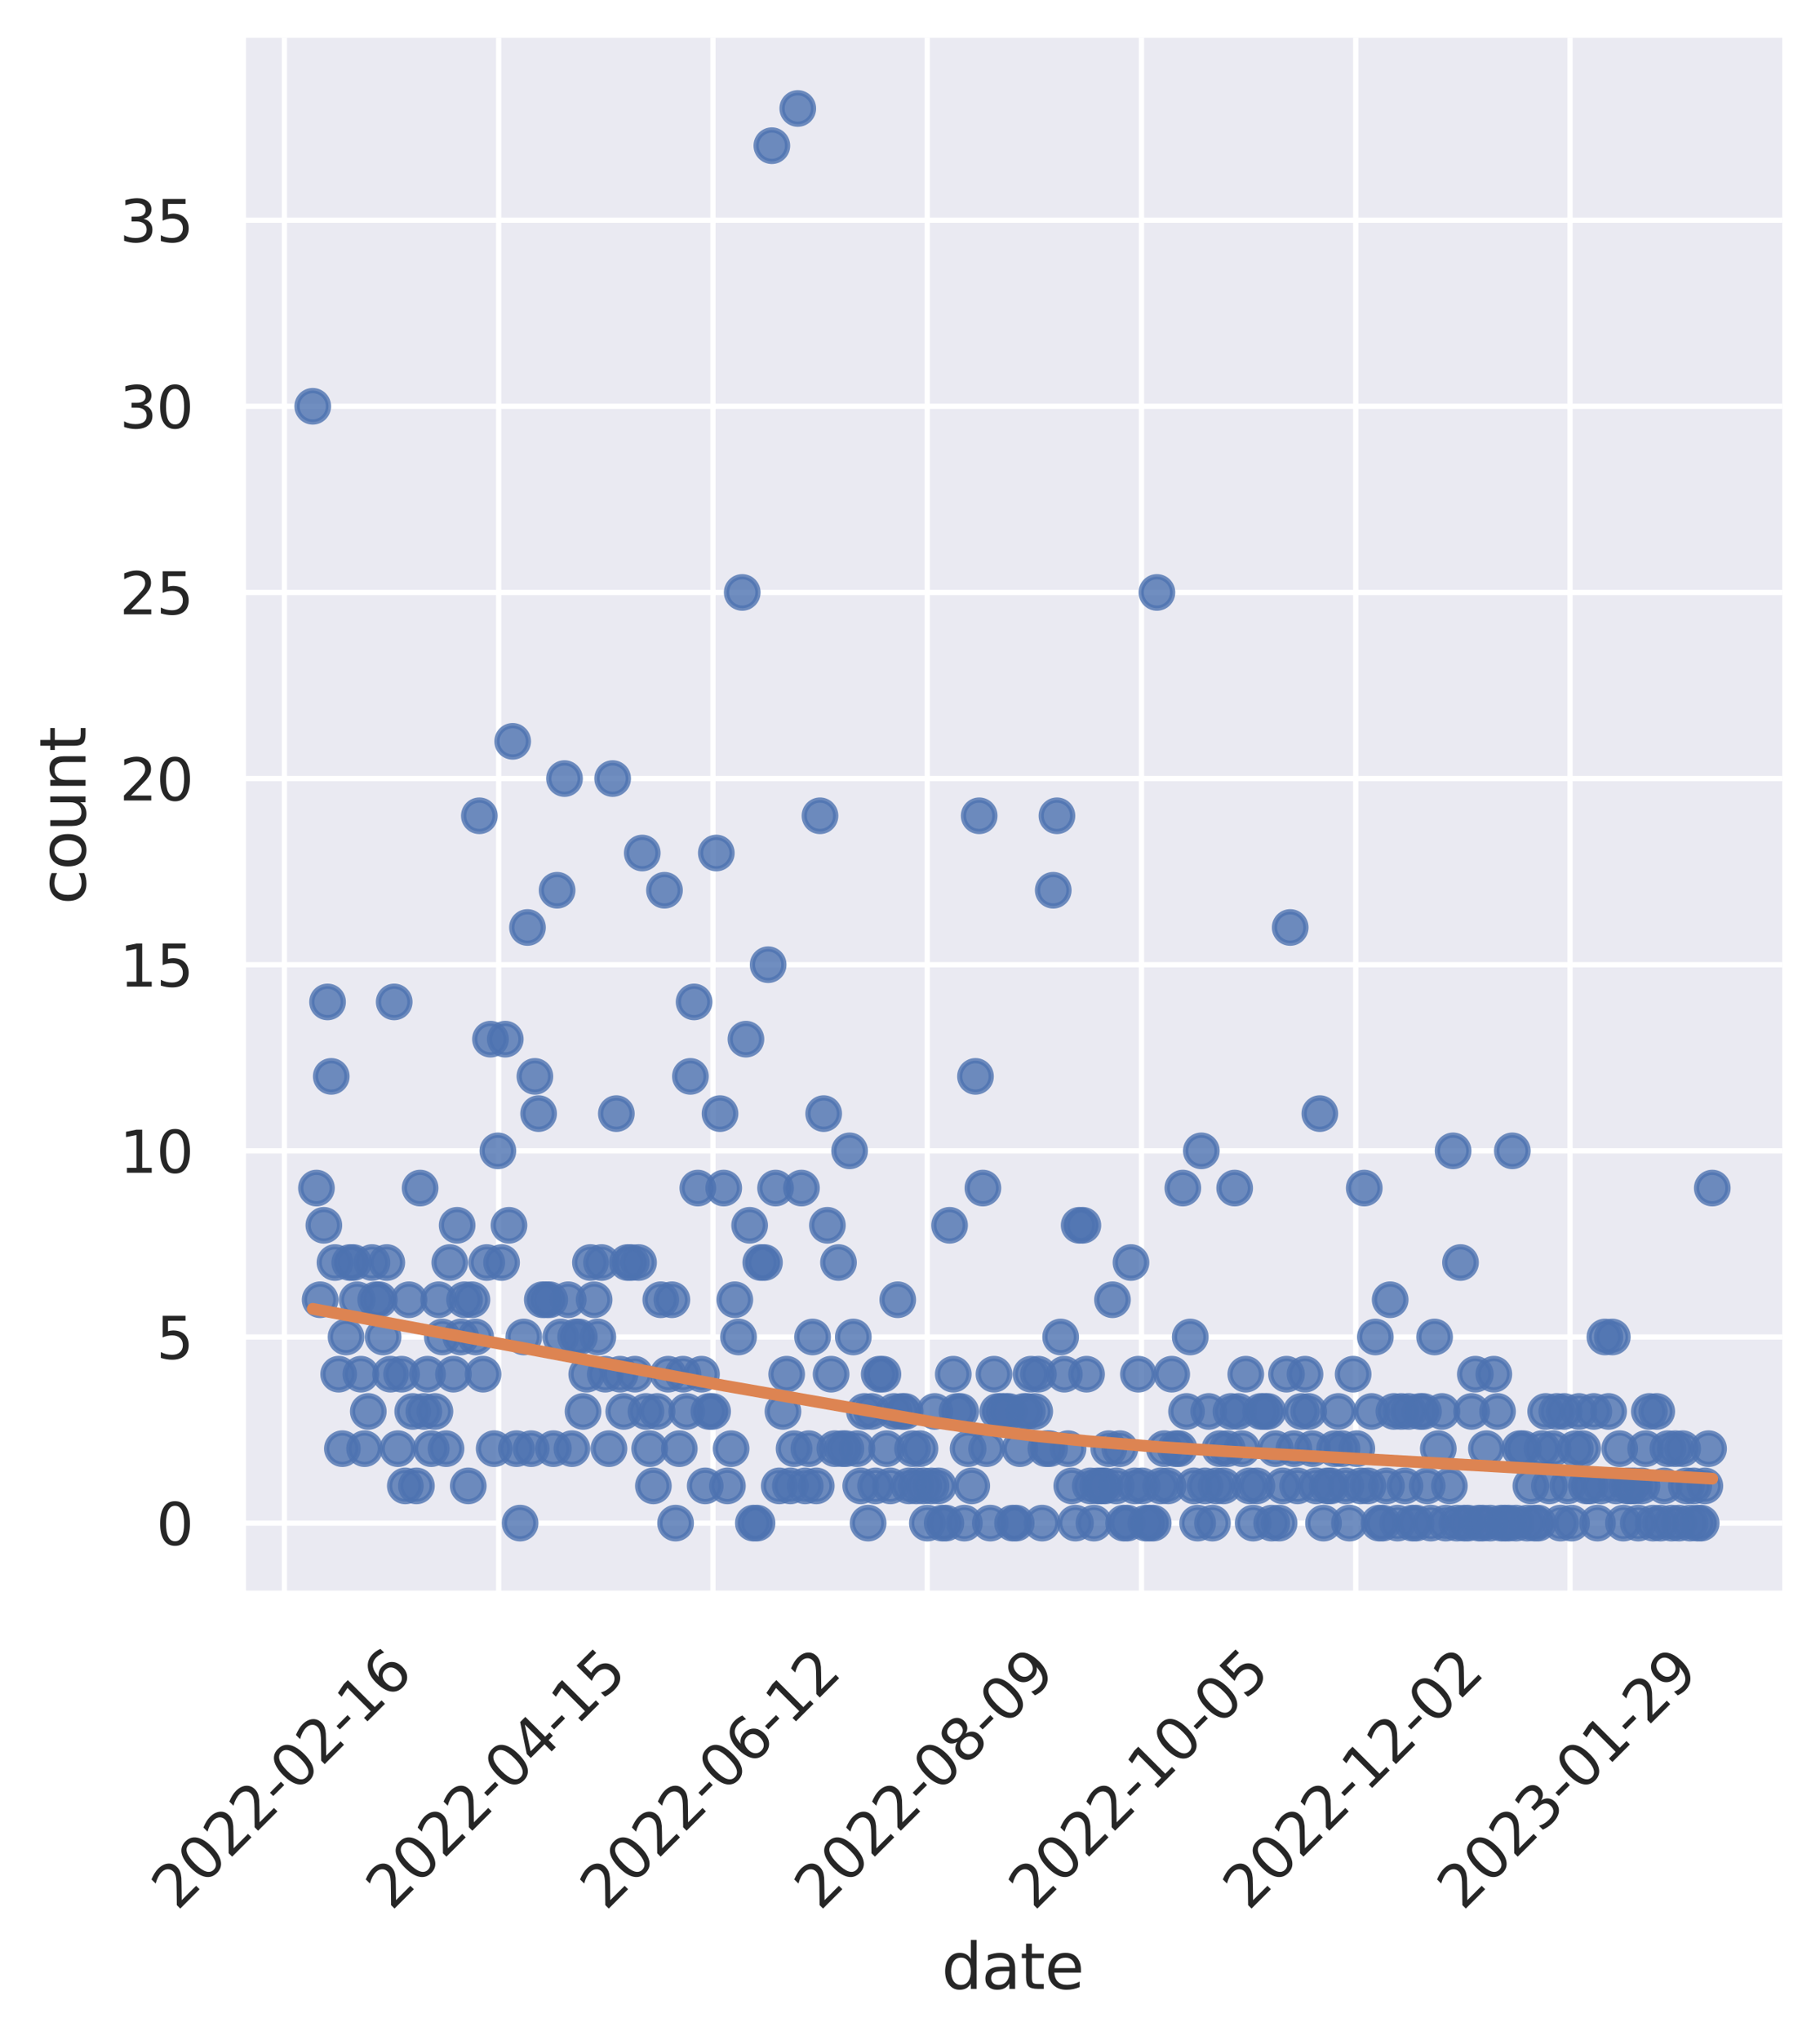 <?xml version="1.0" encoding="utf-8" standalone="no"?>
<!DOCTYPE svg PUBLIC "-//W3C//DTD SVG 1.1//EN"
  "http://www.w3.org/Graphics/SVG/1.1/DTD/svg11.dtd">
<svg xmlns:xlink="http://www.w3.org/1999/xlink" width="347.181pt" height="389.065pt" viewBox="0 0 347.181 389.065" xmlns="http://www.w3.org/2000/svg" version="1.1">
 <defs>
  <style type="text/css">*{stroke-linejoin: round; stroke-linecap: butt}</style>
 </defs>
 <g id="figure_1">
  <g id="patch_1">
   <path d="M 0 389.065 
L 347.181 389.065 
L 347.181 -0 
L 0 -0 
z
" style="fill: #ffffff"/>
  </g>
  <g id="axes_1">
   <g id="patch_2">
    <path d="M 46.311 304.02 
L 339.981 304.02 
L 339.981 7.2 
L 46.311 7.2 
z
" style="fill: #eaeaf2"/>
   </g>
   <g id="matplotlib.axis_1">
    <g id="xtick_1">
     <g id="line2d_1">
      <path d="M 54.258 304.02 
L 54.258 7.2 
" clip-path="url(#pe3889bfba4)" style="fill: none; stroke: #ffffff; stroke-linecap: round"/>
     </g>
     <g id="text_1">
      <!-- 2022-02-16 -->
      <g style="fill: #262626" transform="translate(33.803 364.634) rotate(-45) scale(0.11 -0.11)">
       <defs>
        <path id="DejaVuSans-32" d="M 1228 531 
L 3431 531 
L 3431 0 
L 469 0 
L 469 531 
Q 828 903 1448 1529 
Q 2069 2156 2228 2338 
Q 2531 2678 2651 2914 
Q 2772 3150 2772 3378 
Q 2772 3750 2511 3984 
Q 2250 4219 1831 4219 
Q 1534 4219 1204 4116 
Q 875 4013 500 3803 
L 500 4441 
Q 881 4594 1212 4672 
Q 1544 4750 1819 4750 
Q 2544 4750 2975 4387 
Q 3406 4025 3406 3419 
Q 3406 3131 3298 2873 
Q 3191 2616 2906 2266 
Q 2828 2175 2409 1742 
Q 1991 1309 1228 531 
z
" transform="scale(0.016)"/>
        <path id="DejaVuSans-30" d="M 2034 4250 
Q 1547 4250 1301 3770 
Q 1056 3291 1056 2328 
Q 1056 1369 1301 889 
Q 1547 409 2034 409 
Q 2525 409 2770 889 
Q 3016 1369 3016 2328 
Q 3016 3291 2770 3770 
Q 2525 4250 2034 4250 
z
M 2034 4750 
Q 2819 4750 3233 4129 
Q 3647 3509 3647 2328 
Q 3647 1150 3233 529 
Q 2819 -91 2034 -91 
Q 1250 -91 836 529 
Q 422 1150 422 2328 
Q 422 3509 836 4129 
Q 1250 4750 2034 4750 
z
" transform="scale(0.016)"/>
        <path id="DejaVuSans-2d" d="M 313 2009 
L 1997 2009 
L 1997 1497 
L 313 1497 
L 313 2009 
z
" transform="scale(0.016)"/>
        <path id="DejaVuSans-31" d="M 794 531 
L 1825 531 
L 1825 4091 
L 703 3866 
L 703 4441 
L 1819 4666 
L 2450 4666 
L 2450 531 
L 3481 531 
L 3481 0 
L 794 0 
L 794 531 
z
" transform="scale(0.016)"/>
        <path id="DejaVuSans-36" d="M 2113 2584 
Q 1688 2584 1439 2293 
Q 1191 2003 1191 1497 
Q 1191 994 1439 701 
Q 1688 409 2113 409 
Q 2538 409 2786 701 
Q 3034 994 3034 1497 
Q 3034 2003 2786 2293 
Q 2538 2584 2113 2584 
z
M 3366 4563 
L 3366 3988 
Q 3128 4100 2886 4159 
Q 2644 4219 2406 4219 
Q 1781 4219 1451 3797 
Q 1122 3375 1075 2522 
Q 1259 2794 1537 2939 
Q 1816 3084 2150 3084 
Q 2853 3084 3261 2657 
Q 3669 2231 3669 1497 
Q 3669 778 3244 343 
Q 2819 -91 2113 -91 
Q 1303 -91 875 529 
Q 447 1150 447 2328 
Q 447 3434 972 4092 
Q 1497 4750 2381 4750 
Q 2619 4750 2861 4703 
Q 3103 4656 3366 4563 
z
" transform="scale(0.016)"/>
       </defs>
       <use xlink:href="#DejaVuSans-32"/>
       <use xlink:href="#DejaVuSans-30" x="63.623"/>
       <use xlink:href="#DejaVuSans-32" x="127.246"/>
       <use xlink:href="#DejaVuSans-32" x="190.869"/>
       <use xlink:href="#DejaVuSans-2d" x="254.492"/>
       <use xlink:href="#DejaVuSans-30" x="290.576"/>
       <use xlink:href="#DejaVuSans-32" x="354.199"/>
       <use xlink:href="#DejaVuSans-2d" x="417.822"/>
       <use xlink:href="#DejaVuSans-31" x="453.906"/>
       <use xlink:href="#DejaVuSans-36" x="517.529"/>
      </g>
     </g>
    </g>
    <g id="xtick_2">
     <g id="line2d_2">
      <path d="M 95.131 304.02 
L 95.131 7.2 
" clip-path="url(#pe3889bfba4)" style="fill: none; stroke: #ffffff; stroke-linecap: round"/>
     </g>
     <g id="text_2">
      <!-- 2022-04-15 -->
      <g style="fill: #262626" transform="translate(74.675 364.634) rotate(-45) scale(0.11 -0.11)">
       <defs>
        <path id="DejaVuSans-34" d="M 2419 4116 
L 825 1625 
L 2419 1625 
L 2419 4116 
z
M 2253 4666 
L 3047 4666 
L 3047 1625 
L 3713 1625 
L 3713 1100 
L 3047 1100 
L 3047 0 
L 2419 0 
L 2419 1100 
L 313 1100 
L 313 1709 
L 2253 4666 
z
" transform="scale(0.016)"/>
        <path id="DejaVuSans-35" d="M 691 4666 
L 3169 4666 
L 3169 4134 
L 1269 4134 
L 1269 2991 
Q 1406 3038 1543 3061 
Q 1681 3084 1819 3084 
Q 2600 3084 3056 2656 
Q 3513 2228 3513 1497 
Q 3513 744 3044 326 
Q 2575 -91 1722 -91 
Q 1428 -91 1123 -41 
Q 819 9 494 109 
L 494 744 
Q 775 591 1075 516 
Q 1375 441 1709 441 
Q 2250 441 2565 725 
Q 2881 1009 2881 1497 
Q 2881 1984 2565 2268 
Q 2250 2553 1709 2553 
Q 1456 2553 1204 2497 
Q 953 2441 691 2322 
L 691 4666 
z
" transform="scale(0.016)"/>
       </defs>
       <use xlink:href="#DejaVuSans-32"/>
       <use xlink:href="#DejaVuSans-30" x="63.623"/>
       <use xlink:href="#DejaVuSans-32" x="127.246"/>
       <use xlink:href="#DejaVuSans-32" x="190.869"/>
       <use xlink:href="#DejaVuSans-2d" x="254.492"/>
       <use xlink:href="#DejaVuSans-30" x="290.576"/>
       <use xlink:href="#DejaVuSans-34" x="354.199"/>
       <use xlink:href="#DejaVuSans-2d" x="417.822"/>
       <use xlink:href="#DejaVuSans-31" x="453.906"/>
       <use xlink:href="#DejaVuSans-35" x="517.529"/>
      </g>
     </g>
    </g>
    <g id="xtick_3">
     <g id="line2d_3">
      <path d="M 136.003 304.02 
L 136.003 7.2 
" clip-path="url(#pe3889bfba4)" style="fill: none; stroke: #ffffff; stroke-linecap: round"/>
     </g>
     <g id="text_3">
      <!-- 2022-06-12 -->
      <g style="fill: #262626" transform="translate(115.548 364.634) rotate(-45) scale(0.11 -0.11)">
       <use xlink:href="#DejaVuSans-32"/>
       <use xlink:href="#DejaVuSans-30" x="63.623"/>
       <use xlink:href="#DejaVuSans-32" x="127.246"/>
       <use xlink:href="#DejaVuSans-32" x="190.869"/>
       <use xlink:href="#DejaVuSans-2d" x="254.492"/>
       <use xlink:href="#DejaVuSans-30" x="290.576"/>
       <use xlink:href="#DejaVuSans-36" x="354.199"/>
       <use xlink:href="#DejaVuSans-2d" x="417.822"/>
       <use xlink:href="#DejaVuSans-31" x="453.906"/>
       <use xlink:href="#DejaVuSans-32" x="517.529"/>
      </g>
     </g>
    </g>
    <g id="xtick_4">
     <g id="line2d_4">
      <path d="M 176.876 304.02 
L 176.876 7.2 
" clip-path="url(#pe3889bfba4)" style="fill: none; stroke: #ffffff; stroke-linecap: round"/>
     </g>
     <g id="text_4">
      <!-- 2022-08-09 -->
      <g style="fill: #262626" transform="translate(156.42 364.634) rotate(-45) scale(0.11 -0.11)">
       <defs>
        <path id="DejaVuSans-38" d="M 2034 2216 
Q 1584 2216 1326 1975 
Q 1069 1734 1069 1313 
Q 1069 891 1326 650 
Q 1584 409 2034 409 
Q 2484 409 2743 651 
Q 3003 894 3003 1313 
Q 3003 1734 2745 1975 
Q 2488 2216 2034 2216 
z
M 1403 2484 
Q 997 2584 770 2862 
Q 544 3141 544 3541 
Q 544 4100 942 4425 
Q 1341 4750 2034 4750 
Q 2731 4750 3128 4425 
Q 3525 4100 3525 3541 
Q 3525 3141 3298 2862 
Q 3072 2584 2669 2484 
Q 3125 2378 3379 2068 
Q 3634 1759 3634 1313 
Q 3634 634 3220 271 
Q 2806 -91 2034 -91 
Q 1263 -91 848 271 
Q 434 634 434 1313 
Q 434 1759 690 2068 
Q 947 2378 1403 2484 
z
M 1172 3481 
Q 1172 3119 1398 2916 
Q 1625 2713 2034 2713 
Q 2441 2713 2670 2916 
Q 2900 3119 2900 3481 
Q 2900 3844 2670 4047 
Q 2441 4250 2034 4250 
Q 1625 4250 1398 4047 
Q 1172 3844 1172 3481 
z
" transform="scale(0.016)"/>
        <path id="DejaVuSans-39" d="M 703 97 
L 703 672 
Q 941 559 1184 500 
Q 1428 441 1663 441 
Q 2288 441 2617 861 
Q 2947 1281 2994 2138 
Q 2813 1869 2534 1725 
Q 2256 1581 1919 1581 
Q 1219 1581 811 2004 
Q 403 2428 403 3163 
Q 403 3881 828 4315 
Q 1253 4750 1959 4750 
Q 2769 4750 3195 4129 
Q 3622 3509 3622 2328 
Q 3622 1225 3098 567 
Q 2575 -91 1691 -91 
Q 1453 -91 1209 -44 
Q 966 3 703 97 
z
M 1959 2075 
Q 2384 2075 2632 2365 
Q 2881 2656 2881 3163 
Q 2881 3666 2632 3958 
Q 2384 4250 1959 4250 
Q 1534 4250 1286 3958 
Q 1038 3666 1038 3163 
Q 1038 2656 1286 2365 
Q 1534 2075 1959 2075 
z
" transform="scale(0.016)"/>
       </defs>
       <use xlink:href="#DejaVuSans-32"/>
       <use xlink:href="#DejaVuSans-30" x="63.623"/>
       <use xlink:href="#DejaVuSans-32" x="127.246"/>
       <use xlink:href="#DejaVuSans-32" x="190.869"/>
       <use xlink:href="#DejaVuSans-2d" x="254.492"/>
       <use xlink:href="#DejaVuSans-30" x="290.576"/>
       <use xlink:href="#DejaVuSans-38" x="354.199"/>
       <use xlink:href="#DejaVuSans-2d" x="417.822"/>
       <use xlink:href="#DejaVuSans-30" x="453.906"/>
       <use xlink:href="#DejaVuSans-39" x="517.529"/>
      </g>
     </g>
    </g>
    <g id="xtick_5">
     <g id="line2d_5">
      <path d="M 217.748 304.02 
L 217.748 7.2 
" clip-path="url(#pe3889bfba4)" style="fill: none; stroke: #ffffff; stroke-linecap: round"/>
     </g>
     <g id="text_5">
      <!-- 2022-10-05 -->
      <g style="fill: #262626" transform="translate(197.293 364.634) rotate(-45) scale(0.11 -0.11)">
       <use xlink:href="#DejaVuSans-32"/>
       <use xlink:href="#DejaVuSans-30" x="63.623"/>
       <use xlink:href="#DejaVuSans-32" x="127.246"/>
       <use xlink:href="#DejaVuSans-32" x="190.869"/>
       <use xlink:href="#DejaVuSans-2d" x="254.492"/>
       <use xlink:href="#DejaVuSans-31" x="290.576"/>
       <use xlink:href="#DejaVuSans-30" x="354.199"/>
       <use xlink:href="#DejaVuSans-2d" x="417.822"/>
       <use xlink:href="#DejaVuSans-30" x="453.906"/>
       <use xlink:href="#DejaVuSans-35" x="517.529"/>
      </g>
     </g>
    </g>
    <g id="xtick_6">
     <g id="line2d_6">
      <path d="M 258.621 304.02 
L 258.621 7.2 
" clip-path="url(#pe3889bfba4)" style="fill: none; stroke: #ffffff; stroke-linecap: round"/>
     </g>
     <g id="text_6">
      <!-- 2022-12-02 -->
      <g style="fill: #262626" transform="translate(238.165 364.634) rotate(-45) scale(0.11 -0.11)">
       <use xlink:href="#DejaVuSans-32"/>
       <use xlink:href="#DejaVuSans-30" x="63.623"/>
       <use xlink:href="#DejaVuSans-32" x="127.246"/>
       <use xlink:href="#DejaVuSans-32" x="190.869"/>
       <use xlink:href="#DejaVuSans-2d" x="254.492"/>
       <use xlink:href="#DejaVuSans-31" x="290.576"/>
       <use xlink:href="#DejaVuSans-32" x="354.199"/>
       <use xlink:href="#DejaVuSans-2d" x="417.822"/>
       <use xlink:href="#DejaVuSans-30" x="453.906"/>
       <use xlink:href="#DejaVuSans-32" x="517.529"/>
      </g>
     </g>
    </g>
    <g id="xtick_7">
     <g id="line2d_7">
      <path d="M 299.493 304.02 
L 299.493 7.2 
" clip-path="url(#pe3889bfba4)" style="fill: none; stroke: #ffffff; stroke-linecap: round"/>
     </g>
     <g id="text_7">
      <!-- 2023-01-29 -->
      <g style="fill: #262626" transform="translate(279.038 364.634) rotate(-45) scale(0.11 -0.11)">
       <defs>
        <path id="DejaVuSans-33" d="M 2597 2516 
Q 3050 2419 3304 2112 
Q 3559 1806 3559 1356 
Q 3559 666 3084 287 
Q 2609 -91 1734 -91 
Q 1441 -91 1130 -33 
Q 819 25 488 141 
L 488 750 
Q 750 597 1062 519 
Q 1375 441 1716 441 
Q 2309 441 2620 675 
Q 2931 909 2931 1356 
Q 2931 1769 2642 2001 
Q 2353 2234 1838 2234 
L 1294 2234 
L 1294 2753 
L 1863 2753 
Q 2328 2753 2575 2939 
Q 2822 3125 2822 3475 
Q 2822 3834 2567 4026 
Q 2313 4219 1838 4219 
Q 1578 4219 1281 4162 
Q 984 4106 628 3988 
L 628 4550 
Q 988 4650 1302 4700 
Q 1616 4750 1894 4750 
Q 2613 4750 3031 4423 
Q 3450 4097 3450 3541 
Q 3450 3153 3228 2886 
Q 3006 2619 2597 2516 
z
" transform="scale(0.016)"/>
       </defs>
       <use xlink:href="#DejaVuSans-32"/>
       <use xlink:href="#DejaVuSans-30" x="63.623"/>
       <use xlink:href="#DejaVuSans-32" x="127.246"/>
       <use xlink:href="#DejaVuSans-33" x="190.869"/>
       <use xlink:href="#DejaVuSans-2d" x="254.492"/>
       <use xlink:href="#DejaVuSans-30" x="290.576"/>
       <use xlink:href="#DejaVuSans-31" x="354.199"/>
       <use xlink:href="#DejaVuSans-2d" x="417.822"/>
       <use xlink:href="#DejaVuSans-32" x="453.906"/>
       <use xlink:href="#DejaVuSans-39" x="517.529"/>
      </g>
     </g>
    </g>
    <g id="text_8">
     <!-- date -->
     <g style="fill: #262626" transform="translate(179.616 379.369) scale(0.12 -0.12)">
      <defs>
       <path id="DejaVuSans-64" d="M 2906 2969 
L 2906 4863 
L 3481 4863 
L 3481 0 
L 2906 0 
L 2906 525 
Q 2725 213 2448 61 
Q 2172 -91 1784 -91 
Q 1150 -91 751 415 
Q 353 922 353 1747 
Q 353 2572 751 3078 
Q 1150 3584 1784 3584 
Q 2172 3584 2448 3432 
Q 2725 3281 2906 2969 
z
M 947 1747 
Q 947 1113 1208 752 
Q 1469 391 1925 391 
Q 2381 391 2643 752 
Q 2906 1113 2906 1747 
Q 2906 2381 2643 2742 
Q 2381 3103 1925 3103 
Q 1469 3103 1208 2742 
Q 947 2381 947 1747 
z
" transform="scale(0.016)"/>
       <path id="DejaVuSans-61" d="M 2194 1759 
Q 1497 1759 1228 1600 
Q 959 1441 959 1056 
Q 959 750 1161 570 
Q 1363 391 1709 391 
Q 2188 391 2477 730 
Q 2766 1069 2766 1631 
L 2766 1759 
L 2194 1759 
z
M 3341 1997 
L 3341 0 
L 2766 0 
L 2766 531 
Q 2569 213 2275 61 
Q 1981 -91 1556 -91 
Q 1019 -91 701 211 
Q 384 513 384 1019 
Q 384 1609 779 1909 
Q 1175 2209 1959 2209 
L 2766 2209 
L 2766 2266 
Q 2766 2663 2505 2880 
Q 2244 3097 1772 3097 
Q 1472 3097 1187 3025 
Q 903 2953 641 2809 
L 641 3341 
Q 956 3463 1253 3523 
Q 1550 3584 1831 3584 
Q 2591 3584 2966 3190 
Q 3341 2797 3341 1997 
z
" transform="scale(0.016)"/>
       <path id="DejaVuSans-74" d="M 1172 4494 
L 1172 3500 
L 2356 3500 
L 2356 3053 
L 1172 3053 
L 1172 1153 
Q 1172 725 1289 603 
Q 1406 481 1766 481 
L 2356 481 
L 2356 0 
L 1766 0 
Q 1100 0 847 248 
Q 594 497 594 1153 
L 594 3053 
L 172 3053 
L 172 3500 
L 594 3500 
L 594 4494 
L 1172 4494 
z
" transform="scale(0.016)"/>
       <path id="DejaVuSans-65" d="M 3597 1894 
L 3597 1613 
L 953 1613 
Q 991 1019 1311 708 
Q 1631 397 2203 397 
Q 2534 397 2845 478 
Q 3156 559 3463 722 
L 3463 178 
Q 3153 47 2828 -22 
Q 2503 -91 2169 -91 
Q 1331 -91 842 396 
Q 353 884 353 1716 
Q 353 2575 817 3079 
Q 1281 3584 2069 3584 
Q 2775 3584 3186 3129 
Q 3597 2675 3597 1894 
z
M 3022 2063 
Q 3016 2534 2758 2815 
Q 2500 3097 2075 3097 
Q 1594 3097 1305 2825 
Q 1016 2553 972 2059 
L 3022 2063 
z
" transform="scale(0.016)"/>
      </defs>
      <use xlink:href="#DejaVuSans-64"/>
      <use xlink:href="#DejaVuSans-61" x="63.477"/>
      <use xlink:href="#DejaVuSans-74" x="124.756"/>
      <use xlink:href="#DejaVuSans-65" x="163.965"/>
     </g>
    </g>
   </g>
   <g id="matplotlib.axis_2">
    <g id="ytick_1">
     <g id="line2d_8">
      <path d="M 46.311 290.528 
L 339.981 290.528 
" clip-path="url(#pe3889bfba4)" style="fill: none; stroke: #ffffff; stroke-linecap: round"/>
     </g>
     <g id="text_9">
      <!-- 0 -->
      <g style="fill: #262626" transform="translate(29.812 294.707) scale(0.11 -0.11)">
       <use xlink:href="#DejaVuSans-30"/>
      </g>
     </g>
    </g>
    <g id="ytick_2">
     <g id="line2d_9">
      <path d="M 46.311 255.023 
L 339.981 255.023 
" clip-path="url(#pe3889bfba4)" style="fill: none; stroke: #ffffff; stroke-linecap: round"/>
     </g>
     <g id="text_10">
      <!-- 5 -->
      <g style="fill: #262626" transform="translate(29.812 259.203) scale(0.11 -0.11)">
       <use xlink:href="#DejaVuSans-35"/>
      </g>
     </g>
    </g>
    <g id="ytick_3">
     <g id="line2d_10">
      <path d="M 46.311 219.519 
L 339.981 219.519 
" clip-path="url(#pe3889bfba4)" style="fill: none; stroke: #ffffff; stroke-linecap: round"/>
     </g>
     <g id="text_11">
      <!-- 10 -->
      <g style="fill: #262626" transform="translate(22.814 223.698) scale(0.11 -0.11)">
       <use xlink:href="#DejaVuSans-31"/>
       <use xlink:href="#DejaVuSans-30" x="63.623"/>
      </g>
     </g>
    </g>
    <g id="ytick_4">
     <g id="line2d_11">
      <path d="M 46.311 184.014 
L 339.981 184.014 
" clip-path="url(#pe3889bfba4)" style="fill: none; stroke: #ffffff; stroke-linecap: round"/>
     </g>
     <g id="text_12">
      <!-- 15 -->
      <g style="fill: #262626" transform="translate(22.814 188.193) scale(0.11 -0.11)">
       <use xlink:href="#DejaVuSans-31"/>
       <use xlink:href="#DejaVuSans-35" x="63.623"/>
      </g>
     </g>
    </g>
    <g id="ytick_5">
     <g id="line2d_12">
      <path d="M 46.311 148.509 
L 339.981 148.509 
" clip-path="url(#pe3889bfba4)" style="fill: none; stroke: #ffffff; stroke-linecap: round"/>
     </g>
     <g id="text_13">
      <!-- 20 -->
      <g style="fill: #262626" transform="translate(22.814 152.688) scale(0.11 -0.11)">
       <use xlink:href="#DejaVuSans-32"/>
       <use xlink:href="#DejaVuSans-30" x="63.623"/>
      </g>
     </g>
    </g>
    <g id="ytick_6">
     <g id="line2d_13">
      <path d="M 46.311 113.004 
L 339.981 113.004 
" clip-path="url(#pe3889bfba4)" style="fill: none; stroke: #ffffff; stroke-linecap: round"/>
     </g>
     <g id="text_14">
      <!-- 25 -->
      <g style="fill: #262626" transform="translate(22.814 117.183) scale(0.11 -0.11)">
       <use xlink:href="#DejaVuSans-32"/>
       <use xlink:href="#DejaVuSans-35" x="63.623"/>
      </g>
     </g>
    </g>
    <g id="ytick_7">
     <g id="line2d_14">
      <path d="M 46.311 77.499 
L 339.981 77.499 
" clip-path="url(#pe3889bfba4)" style="fill: none; stroke: #ffffff; stroke-linecap: round"/>
     </g>
     <g id="text_15">
      <!-- 30 -->
      <g style="fill: #262626" transform="translate(22.814 81.679) scale(0.11 -0.11)">
       <use xlink:href="#DejaVuSans-33"/>
       <use xlink:href="#DejaVuSans-30" x="63.623"/>
      </g>
     </g>
    </g>
    <g id="ytick_8">
     <g id="line2d_15">
      <path d="M 46.311 41.995 
L 339.981 41.995 
" clip-path="url(#pe3889bfba4)" style="fill: none; stroke: #ffffff; stroke-linecap: round"/>
     </g>
     <g id="text_16">
      <!-- 35 -->
      <g style="fill: #262626" transform="translate(22.814 46.174) scale(0.11 -0.11)">
       <use xlink:href="#DejaVuSans-33"/>
       <use xlink:href="#DejaVuSans-35" x="63.623"/>
      </g>
     </g>
    </g>
    <g id="text_17">
     <!-- count -->
     <g style="fill: #262626" transform="translate(16.318 172.537) rotate(-90) scale(0.12 -0.12)">
      <defs>
       <path id="DejaVuSans-63" d="M 3122 3366 
L 3122 2828 
Q 2878 2963 2633 3030 
Q 2388 3097 2138 3097 
Q 1578 3097 1268 2742 
Q 959 2388 959 1747 
Q 959 1106 1268 751 
Q 1578 397 2138 397 
Q 2388 397 2633 464 
Q 2878 531 3122 666 
L 3122 134 
Q 2881 22 2623 -34 
Q 2366 -91 2075 -91 
Q 1284 -91 818 406 
Q 353 903 353 1747 
Q 353 2603 823 3093 
Q 1294 3584 2113 3584 
Q 2378 3584 2631 3529 
Q 2884 3475 3122 3366 
z
" transform="scale(0.016)"/>
       <path id="DejaVuSans-6f" d="M 1959 3097 
Q 1497 3097 1228 2736 
Q 959 2375 959 1747 
Q 959 1119 1226 758 
Q 1494 397 1959 397 
Q 2419 397 2687 759 
Q 2956 1122 2956 1747 
Q 2956 2369 2687 2733 
Q 2419 3097 1959 3097 
z
M 1959 3584 
Q 2709 3584 3137 3096 
Q 3566 2609 3566 1747 
Q 3566 888 3137 398 
Q 2709 -91 1959 -91 
Q 1206 -91 779 398 
Q 353 888 353 1747 
Q 353 2609 779 3096 
Q 1206 3584 1959 3584 
z
" transform="scale(0.016)"/>
       <path id="DejaVuSans-75" d="M 544 1381 
L 544 3500 
L 1119 3500 
L 1119 1403 
Q 1119 906 1312 657 
Q 1506 409 1894 409 
Q 2359 409 2629 706 
Q 2900 1003 2900 1516 
L 2900 3500 
L 3475 3500 
L 3475 0 
L 2900 0 
L 2900 538 
Q 2691 219 2414 64 
Q 2138 -91 1772 -91 
Q 1169 -91 856 284 
Q 544 659 544 1381 
z
M 1991 3584 
L 1991 3584 
z
" transform="scale(0.016)"/>
       <path id="DejaVuSans-6e" d="M 3513 2113 
L 3513 0 
L 2938 0 
L 2938 2094 
Q 2938 2591 2744 2837 
Q 2550 3084 2163 3084 
Q 1697 3084 1428 2787 
Q 1159 2491 1159 1978 
L 1159 0 
L 581 0 
L 581 3500 
L 1159 3500 
L 1159 2956 
Q 1366 3272 1645 3428 
Q 1925 3584 2291 3584 
Q 2894 3584 3203 3211 
Q 3513 2838 3513 2113 
z
" transform="scale(0.016)"/>
      </defs>
      <use xlink:href="#DejaVuSans-63"/>
      <use xlink:href="#DejaVuSans-6f" x="54.98"/>
      <use xlink:href="#DejaVuSans-75" x="116.162"/>
      <use xlink:href="#DejaVuSans-6e" x="179.541"/>
      <use xlink:href="#DejaVuSans-74" x="242.92"/>
     </g>
    </g>
   </g>
   <g id="PathCollection_1">
    <defs>
     <path id="m3e13e9d596" d="M 0 3 
C 0.796 3 1.559 2.684 2.121 2.121 
C 2.684 1.559 3 0.796 3 0 
C 3 -0.796 2.684 -1.559 2.121 -2.121 
C 1.559 -2.684 0.796 -3 0 -3 
C -0.796 -3 -1.559 -2.684 -2.121 -2.121 
C -2.684 -1.559 -3 -0.796 -3 0 
C -3 0.796 -2.684 1.559 -2.121 2.121 
C -1.559 2.684 -0.796 3 0 3 
z
" style="stroke: #4c72b0; stroke-opacity: 0.8"/>
    </defs>
    <g clip-path="url(#pe3889bfba4)">
     <use xlink:href="#m3e13e9d596" x="59.66" y="77.499" style="fill: #4c72b0; fill-opacity: 0.8; stroke: #4c72b0; stroke-opacity: 0.8"/>
     <use xlink:href="#m3e13e9d596" x="60.366" y="226.62" style="fill: #4c72b0; fill-opacity: 0.8; stroke: #4c72b0; stroke-opacity: 0.8"/>
     <use xlink:href="#m3e13e9d596" x="61.072" y="247.922" style="fill: #4c72b0; fill-opacity: 0.8; stroke: #4c72b0; stroke-opacity: 0.8"/>
     <use xlink:href="#m3e13e9d596" x="61.779" y="233.721" style="fill: #4c72b0; fill-opacity: 0.8; stroke: #4c72b0; stroke-opacity: 0.8"/>
     <use xlink:href="#m3e13e9d596" x="62.485" y="191.115" style="fill: #4c72b0; fill-opacity: 0.8; stroke: #4c72b0; stroke-opacity: 0.8"/>
     <use xlink:href="#m3e13e9d596" x="63.191" y="205.317" style="fill: #4c72b0; fill-opacity: 0.8; stroke: #4c72b0; stroke-opacity: 0.8"/>
     <use xlink:href="#m3e13e9d596" x="63.898" y="240.821" style="fill: #4c72b0; fill-opacity: 0.8; stroke: #4c72b0; stroke-opacity: 0.8"/>
     <use xlink:href="#m3e13e9d596" x="64.604" y="262.124" style="fill: #4c72b0; fill-opacity: 0.8; stroke: #4c72b0; stroke-opacity: 0.8"/>
     <use xlink:href="#m3e13e9d596" x="65.31" y="276.326" style="fill: #4c72b0; fill-opacity: 0.8; stroke: #4c72b0; stroke-opacity: 0.8"/>
     <use xlink:href="#m3e13e9d596" x="66.016" y="255.023" style="fill: #4c72b0; fill-opacity: 0.8; stroke: #4c72b0; stroke-opacity: 0.8"/>
     <use xlink:href="#m3e13e9d596" x="66.723" y="240.821" style="fill: #4c72b0; fill-opacity: 0.8; stroke: #4c72b0; stroke-opacity: 0.8"/>
     <use xlink:href="#m3e13e9d596" x="67.429" y="240.821" style="fill: #4c72b0; fill-opacity: 0.8; stroke: #4c72b0; stroke-opacity: 0.8"/>
     <use xlink:href="#m3e13e9d596" x="68.135" y="247.922" style="fill: #4c72b0; fill-opacity: 0.8; stroke: #4c72b0; stroke-opacity: 0.8"/>
     <use xlink:href="#m3e13e9d596" x="68.841" y="262.124" style="fill: #4c72b0; fill-opacity: 0.8; stroke: #4c72b0; stroke-opacity: 0.8"/>
     <use xlink:href="#m3e13e9d596" x="69.548" y="276.326" style="fill: #4c72b0; fill-opacity: 0.8; stroke: #4c72b0; stroke-opacity: 0.8"/>
     <use xlink:href="#m3e13e9d596" x="70.254" y="269.225" style="fill: #4c72b0; fill-opacity: 0.8; stroke: #4c72b0; stroke-opacity: 0.8"/>
     <use xlink:href="#m3e13e9d596" x="70.96" y="240.821" style="fill: #4c72b0; fill-opacity: 0.8; stroke: #4c72b0; stroke-opacity: 0.8"/>
     <use xlink:href="#m3e13e9d596" x="71.667" y="247.922" style="fill: #4c72b0; fill-opacity: 0.8; stroke: #4c72b0; stroke-opacity: 0.8"/>
     <use xlink:href="#m3e13e9d596" x="72.373" y="247.922" style="fill: #4c72b0; fill-opacity: 0.8; stroke: #4c72b0; stroke-opacity: 0.8"/>
     <use xlink:href="#m3e13e9d596" x="73.079" y="255.023" style="fill: #4c72b0; fill-opacity: 0.8; stroke: #4c72b0; stroke-opacity: 0.8"/>
     <use xlink:href="#m3e13e9d596" x="73.785" y="240.821" style="fill: #4c72b0; fill-opacity: 0.8; stroke: #4c72b0; stroke-opacity: 0.8"/>
     <use xlink:href="#m3e13e9d596" x="74.492" y="262.124" style="fill: #4c72b0; fill-opacity: 0.8; stroke: #4c72b0; stroke-opacity: 0.8"/>
     <use xlink:href="#m3e13e9d596" x="75.198" y="191.115" style="fill: #4c72b0; fill-opacity: 0.8; stroke: #4c72b0; stroke-opacity: 0.8"/>
     <use xlink:href="#m3e13e9d596" x="75.904" y="276.326" style="fill: #4c72b0; fill-opacity: 0.8; stroke: #4c72b0; stroke-opacity: 0.8"/>
     <use xlink:href="#m3e13e9d596" x="76.611" y="262.124" style="fill: #4c72b0; fill-opacity: 0.8; stroke: #4c72b0; stroke-opacity: 0.8"/>
     <use xlink:href="#m3e13e9d596" x="77.317" y="283.427" style="fill: #4c72b0; fill-opacity: 0.8; stroke: #4c72b0; stroke-opacity: 0.8"/>
     <use xlink:href="#m3e13e9d596" x="78.023" y="247.922" style="fill: #4c72b0; fill-opacity: 0.8; stroke: #4c72b0; stroke-opacity: 0.8"/>
     <use xlink:href="#m3e13e9d596" x="78.729" y="269.225" style="fill: #4c72b0; fill-opacity: 0.8; stroke: #4c72b0; stroke-opacity: 0.8"/>
     <use xlink:href="#m3e13e9d596" x="79.436" y="283.427" style="fill: #4c72b0; fill-opacity: 0.8; stroke: #4c72b0; stroke-opacity: 0.8"/>
     <use xlink:href="#m3e13e9d596" x="80.142" y="226.62" style="fill: #4c72b0; fill-opacity: 0.8; stroke: #4c72b0; stroke-opacity: 0.8"/>
     <use xlink:href="#m3e13e9d596" x="80.848" y="269.225" style="fill: #4c72b0; fill-opacity: 0.8; stroke: #4c72b0; stroke-opacity: 0.8"/>
     <use xlink:href="#m3e13e9d596" x="81.554" y="262.124" style="fill: #4c72b0; fill-opacity: 0.8; stroke: #4c72b0; stroke-opacity: 0.8"/>
     <use xlink:href="#m3e13e9d596" x="82.261" y="276.326" style="fill: #4c72b0; fill-opacity: 0.8; stroke: #4c72b0; stroke-opacity: 0.8"/>
     <use xlink:href="#m3e13e9d596" x="82.967" y="269.225" style="fill: #4c72b0; fill-opacity: 0.8; stroke: #4c72b0; stroke-opacity: 0.8"/>
     <use xlink:href="#m3e13e9d596" x="83.673" y="247.922" style="fill: #4c72b0; fill-opacity: 0.8; stroke: #4c72b0; stroke-opacity: 0.8"/>
     <use xlink:href="#m3e13e9d596" x="84.38" y="255.023" style="fill: #4c72b0; fill-opacity: 0.8; stroke: #4c72b0; stroke-opacity: 0.8"/>
     <use xlink:href="#m3e13e9d596" x="85.086" y="276.326" style="fill: #4c72b0; fill-opacity: 0.8; stroke: #4c72b0; stroke-opacity: 0.8"/>
     <use xlink:href="#m3e13e9d596" x="85.792" y="240.821" style="fill: #4c72b0; fill-opacity: 0.8; stroke: #4c72b0; stroke-opacity: 0.8"/>
     <use xlink:href="#m3e13e9d596" x="86.498" y="262.124" style="fill: #4c72b0; fill-opacity: 0.8; stroke: #4c72b0; stroke-opacity: 0.8"/>
     <use xlink:href="#m3e13e9d596" x="87.205" y="233.721" style="fill: #4c72b0; fill-opacity: 0.8; stroke: #4c72b0; stroke-opacity: 0.8"/>
     <use xlink:href="#m3e13e9d596" x="87.911" y="255.023" style="fill: #4c72b0; fill-opacity: 0.8; stroke: #4c72b0; stroke-opacity: 0.8"/>
     <use xlink:href="#m3e13e9d596" x="88.617" y="247.922" style="fill: #4c72b0; fill-opacity: 0.8; stroke: #4c72b0; stroke-opacity: 0.8"/>
     <use xlink:href="#m3e13e9d596" x="89.324" y="283.427" style="fill: #4c72b0; fill-opacity: 0.8; stroke: #4c72b0; stroke-opacity: 0.8"/>
     <use xlink:href="#m3e13e9d596" x="90.03" y="247.922" style="fill: #4c72b0; fill-opacity: 0.8; stroke: #4c72b0; stroke-opacity: 0.8"/>
     <use xlink:href="#m3e13e9d596" x="90.736" y="255.023" style="fill: #4c72b0; fill-opacity: 0.8; stroke: #4c72b0; stroke-opacity: 0.8"/>
     <use xlink:href="#m3e13e9d596" x="91.442" y="155.61" style="fill: #4c72b0; fill-opacity: 0.8; stroke: #4c72b0; stroke-opacity: 0.8"/>
     <use xlink:href="#m3e13e9d596" x="92.149" y="262.124" style="fill: #4c72b0; fill-opacity: 0.8; stroke: #4c72b0; stroke-opacity: 0.8"/>
     <use xlink:href="#m3e13e9d596" x="92.855" y="240.821" style="fill: #4c72b0; fill-opacity: 0.8; stroke: #4c72b0; stroke-opacity: 0.8"/>
     <use xlink:href="#m3e13e9d596" x="93.561" y="198.216" style="fill: #4c72b0; fill-opacity: 0.8; stroke: #4c72b0; stroke-opacity: 0.8"/>
     <use xlink:href="#m3e13e9d596" x="94.267" y="276.326" style="fill: #4c72b0; fill-opacity: 0.8; stroke: #4c72b0; stroke-opacity: 0.8"/>
     <use xlink:href="#m3e13e9d596" x="94.974" y="219.519" style="fill: #4c72b0; fill-opacity: 0.8; stroke: #4c72b0; stroke-opacity: 0.8"/>
     <use xlink:href="#m3e13e9d596" x="95.68" y="240.821" style="fill: #4c72b0; fill-opacity: 0.8; stroke: #4c72b0; stroke-opacity: 0.8"/>
     <use xlink:href="#m3e13e9d596" x="96.386" y="198.216" style="fill: #4c72b0; fill-opacity: 0.8; stroke: #4c72b0; stroke-opacity: 0.8"/>
     <use xlink:href="#m3e13e9d596" x="97.093" y="233.721" style="fill: #4c72b0; fill-opacity: 0.8; stroke: #4c72b0; stroke-opacity: 0.8"/>
     <use xlink:href="#m3e13e9d596" x="97.799" y="141.408" style="fill: #4c72b0; fill-opacity: 0.8; stroke: #4c72b0; stroke-opacity: 0.8"/>
     <use xlink:href="#m3e13e9d596" x="98.505" y="276.326" style="fill: #4c72b0; fill-opacity: 0.8; stroke: #4c72b0; stroke-opacity: 0.8"/>
     <use xlink:href="#m3e13e9d596" x="99.211" y="290.528" style="fill: #4c72b0; fill-opacity: 0.8; stroke: #4c72b0; stroke-opacity: 0.8"/>
     <use xlink:href="#m3e13e9d596" x="99.918" y="255.023" style="fill: #4c72b0; fill-opacity: 0.8; stroke: #4c72b0; stroke-opacity: 0.8"/>
     <use xlink:href="#m3e13e9d596" x="100.624" y="176.913" style="fill: #4c72b0; fill-opacity: 0.8; stroke: #4c72b0; stroke-opacity: 0.8"/>
     <use xlink:href="#m3e13e9d596" x="101.33" y="276.326" style="fill: #4c72b0; fill-opacity: 0.8; stroke: #4c72b0; stroke-opacity: 0.8"/>
     <use xlink:href="#m3e13e9d596" x="102.037" y="205.317" style="fill: #4c72b0; fill-opacity: 0.8; stroke: #4c72b0; stroke-opacity: 0.8"/>
     <use xlink:href="#m3e13e9d596" x="102.743" y="212.418" style="fill: #4c72b0; fill-opacity: 0.8; stroke: #4c72b0; stroke-opacity: 0.8"/>
     <use xlink:href="#m3e13e9d596" x="103.449" y="247.922" style="fill: #4c72b0; fill-opacity: 0.8; stroke: #4c72b0; stroke-opacity: 0.8"/>
     <use xlink:href="#m3e13e9d596" x="104.155" y="247.922" style="fill: #4c72b0; fill-opacity: 0.8; stroke: #4c72b0; stroke-opacity: 0.8"/>
     <use xlink:href="#m3e13e9d596" x="104.862" y="247.922" style="fill: #4c72b0; fill-opacity: 0.8; stroke: #4c72b0; stroke-opacity: 0.8"/>
     <use xlink:href="#m3e13e9d596" x="105.568" y="276.326" style="fill: #4c72b0; fill-opacity: 0.8; stroke: #4c72b0; stroke-opacity: 0.8"/>
     <use xlink:href="#m3e13e9d596" x="106.274" y="169.812" style="fill: #4c72b0; fill-opacity: 0.8; stroke: #4c72b0; stroke-opacity: 0.8"/>
     <use xlink:href="#m3e13e9d596" x="106.98" y="255.023" style="fill: #4c72b0; fill-opacity: 0.8; stroke: #4c72b0; stroke-opacity: 0.8"/>
     <use xlink:href="#m3e13e9d596" x="107.687" y="148.509" style="fill: #4c72b0; fill-opacity: 0.8; stroke: #4c72b0; stroke-opacity: 0.8"/>
     <use xlink:href="#m3e13e9d596" x="108.393" y="247.922" style="fill: #4c72b0; fill-opacity: 0.8; stroke: #4c72b0; stroke-opacity: 0.8"/>
     <use xlink:href="#m3e13e9d596" x="109.099" y="276.326" style="fill: #4c72b0; fill-opacity: 0.8; stroke: #4c72b0; stroke-opacity: 0.8"/>
     <use xlink:href="#m3e13e9d596" x="109.806" y="255.023" style="fill: #4c72b0; fill-opacity: 0.8; stroke: #4c72b0; stroke-opacity: 0.8"/>
     <use xlink:href="#m3e13e9d596" x="110.512" y="255.023" style="fill: #4c72b0; fill-opacity: 0.8; stroke: #4c72b0; stroke-opacity: 0.8"/>
     <use xlink:href="#m3e13e9d596" x="111.218" y="269.225" style="fill: #4c72b0; fill-opacity: 0.8; stroke: #4c72b0; stroke-opacity: 0.8"/>
     <use xlink:href="#m3e13e9d596" x="111.924" y="262.124" style="fill: #4c72b0; fill-opacity: 0.8; stroke: #4c72b0; stroke-opacity: 0.8"/>
     <use xlink:href="#m3e13e9d596" x="112.631" y="240.821" style="fill: #4c72b0; fill-opacity: 0.8; stroke: #4c72b0; stroke-opacity: 0.8"/>
     <use xlink:href="#m3e13e9d596" x="113.337" y="247.922" style="fill: #4c72b0; fill-opacity: 0.8; stroke: #4c72b0; stroke-opacity: 0.8"/>
     <use xlink:href="#m3e13e9d596" x="114.043" y="255.023" style="fill: #4c72b0; fill-opacity: 0.8; stroke: #4c72b0; stroke-opacity: 0.8"/>
     <use xlink:href="#m3e13e9d596" x="114.749" y="240.821" style="fill: #4c72b0; fill-opacity: 0.8; stroke: #4c72b0; stroke-opacity: 0.8"/>
     <use xlink:href="#m3e13e9d596" x="115.456" y="262.124" style="fill: #4c72b0; fill-opacity: 0.8; stroke: #4c72b0; stroke-opacity: 0.8"/>
     <use xlink:href="#m3e13e9d596" x="116.162" y="276.326" style="fill: #4c72b0; fill-opacity: 0.8; stroke: #4c72b0; stroke-opacity: 0.8"/>
     <use xlink:href="#m3e13e9d596" x="116.868" y="148.509" style="fill: #4c72b0; fill-opacity: 0.8; stroke: #4c72b0; stroke-opacity: 0.8"/>
     <use xlink:href="#m3e13e9d596" x="117.575" y="212.418" style="fill: #4c72b0; fill-opacity: 0.8; stroke: #4c72b0; stroke-opacity: 0.8"/>
     <use xlink:href="#m3e13e9d596" x="118.281" y="262.124" style="fill: #4c72b0; fill-opacity: 0.8; stroke: #4c72b0; stroke-opacity: 0.8"/>
     <use xlink:href="#m3e13e9d596" x="118.987" y="269.225" style="fill: #4c72b0; fill-opacity: 0.8; stroke: #4c72b0; stroke-opacity: 0.8"/>
     <use xlink:href="#m3e13e9d596" x="119.693" y="240.821" style="fill: #4c72b0; fill-opacity: 0.8; stroke: #4c72b0; stroke-opacity: 0.8"/>
     <use xlink:href="#m3e13e9d596" x="120.4" y="240.821" style="fill: #4c72b0; fill-opacity: 0.8; stroke: #4c72b0; stroke-opacity: 0.8"/>
     <use xlink:href="#m3e13e9d596" x="121.106" y="262.124" style="fill: #4c72b0; fill-opacity: 0.8; stroke: #4c72b0; stroke-opacity: 0.8"/>
     <use xlink:href="#m3e13e9d596" x="121.812" y="240.821" style="fill: #4c72b0; fill-opacity: 0.8; stroke: #4c72b0; stroke-opacity: 0.8"/>
     <use xlink:href="#m3e13e9d596" x="122.519" y="162.711" style="fill: #4c72b0; fill-opacity: 0.8; stroke: #4c72b0; stroke-opacity: 0.8"/>
     <use xlink:href="#m3e13e9d596" x="123.225" y="269.225" style="fill: #4c72b0; fill-opacity: 0.8; stroke: #4c72b0; stroke-opacity: 0.8"/>
     <use xlink:href="#m3e13e9d596" x="123.931" y="276.326" style="fill: #4c72b0; fill-opacity: 0.8; stroke: #4c72b0; stroke-opacity: 0.8"/>
     <use xlink:href="#m3e13e9d596" x="124.637" y="283.427" style="fill: #4c72b0; fill-opacity: 0.8; stroke: #4c72b0; stroke-opacity: 0.8"/>
     <use xlink:href="#m3e13e9d596" x="125.344" y="269.225" style="fill: #4c72b0; fill-opacity: 0.8; stroke: #4c72b0; stroke-opacity: 0.8"/>
     <use xlink:href="#m3e13e9d596" x="126.05" y="247.922" style="fill: #4c72b0; fill-opacity: 0.8; stroke: #4c72b0; stroke-opacity: 0.8"/>
     <use xlink:href="#m3e13e9d596" x="126.756" y="169.812" style="fill: #4c72b0; fill-opacity: 0.8; stroke: #4c72b0; stroke-opacity: 0.8"/>
     <use xlink:href="#m3e13e9d596" x="127.462" y="262.124" style="fill: #4c72b0; fill-opacity: 0.8; stroke: #4c72b0; stroke-opacity: 0.8"/>
     <use xlink:href="#m3e13e9d596" x="128.169" y="247.922" style="fill: #4c72b0; fill-opacity: 0.8; stroke: #4c72b0; stroke-opacity: 0.8"/>
     <use xlink:href="#m3e13e9d596" x="128.875" y="290.528" style="fill: #4c72b0; fill-opacity: 0.8; stroke: #4c72b0; stroke-opacity: 0.8"/>
     <use xlink:href="#m3e13e9d596" x="129.581" y="276.326" style="fill: #4c72b0; fill-opacity: 0.8; stroke: #4c72b0; stroke-opacity: 0.8"/>
     <use xlink:href="#m3e13e9d596" x="130.288" y="262.124" style="fill: #4c72b0; fill-opacity: 0.8; stroke: #4c72b0; stroke-opacity: 0.8"/>
     <use xlink:href="#m3e13e9d596" x="130.994" y="269.225" style="fill: #4c72b0; fill-opacity: 0.8; stroke: #4c72b0; stroke-opacity: 0.8"/>
     <use xlink:href="#m3e13e9d596" x="131.7" y="205.317" style="fill: #4c72b0; fill-opacity: 0.8; stroke: #4c72b0; stroke-opacity: 0.8"/>
     <use xlink:href="#m3e13e9d596" x="132.406" y="191.115" style="fill: #4c72b0; fill-opacity: 0.8; stroke: #4c72b0; stroke-opacity: 0.8"/>
     <use xlink:href="#m3e13e9d596" x="133.113" y="226.62" style="fill: #4c72b0; fill-opacity: 0.8; stroke: #4c72b0; stroke-opacity: 0.8"/>
     <use xlink:href="#m3e13e9d596" x="133.819" y="262.124" style="fill: #4c72b0; fill-opacity: 0.8; stroke: #4c72b0; stroke-opacity: 0.8"/>
     <use xlink:href="#m3e13e9d596" x="134.525" y="283.427" style="fill: #4c72b0; fill-opacity: 0.8; stroke: #4c72b0; stroke-opacity: 0.8"/>
     <use xlink:href="#m3e13e9d596" x="135.232" y="269.225" style="fill: #4c72b0; fill-opacity: 0.8; stroke: #4c72b0; stroke-opacity: 0.8"/>
     <use xlink:href="#m3e13e9d596" x="135.938" y="269.225" style="fill: #4c72b0; fill-opacity: 0.8; stroke: #4c72b0; stroke-opacity: 0.8"/>
     <use xlink:href="#m3e13e9d596" x="136.644" y="162.711" style="fill: #4c72b0; fill-opacity: 0.8; stroke: #4c72b0; stroke-opacity: 0.8"/>
     <use xlink:href="#m3e13e9d596" x="137.35" y="212.418" style="fill: #4c72b0; fill-opacity: 0.8; stroke: #4c72b0; stroke-opacity: 0.8"/>
     <use xlink:href="#m3e13e9d596" x="138.057" y="226.62" style="fill: #4c72b0; fill-opacity: 0.8; stroke: #4c72b0; stroke-opacity: 0.8"/>
     <use xlink:href="#m3e13e9d596" x="138.763" y="283.427" style="fill: #4c72b0; fill-opacity: 0.8; stroke: #4c72b0; stroke-opacity: 0.8"/>
     <use xlink:href="#m3e13e9d596" x="139.469" y="276.326" style="fill: #4c72b0; fill-opacity: 0.8; stroke: #4c72b0; stroke-opacity: 0.8"/>
     <use xlink:href="#m3e13e9d596" x="140.175" y="247.922" style="fill: #4c72b0; fill-opacity: 0.8; stroke: #4c72b0; stroke-opacity: 0.8"/>
     <use xlink:href="#m3e13e9d596" x="140.882" y="255.023" style="fill: #4c72b0; fill-opacity: 0.8; stroke: #4c72b0; stroke-opacity: 0.8"/>
     <use xlink:href="#m3e13e9d596" x="141.588" y="113.004" style="fill: #4c72b0; fill-opacity: 0.8; stroke: #4c72b0; stroke-opacity: 0.8"/>
     <use xlink:href="#m3e13e9d596" x="142.294" y="198.216" style="fill: #4c72b0; fill-opacity: 0.8; stroke: #4c72b0; stroke-opacity: 0.8"/>
     <use xlink:href="#m3e13e9d596" x="143.001" y="233.721" style="fill: #4c72b0; fill-opacity: 0.8; stroke: #4c72b0; stroke-opacity: 0.8"/>
     <use xlink:href="#m3e13e9d596" x="143.707" y="290.528" style="fill: #4c72b0; fill-opacity: 0.8; stroke: #4c72b0; stroke-opacity: 0.8"/>
     <use xlink:href="#m3e13e9d596" x="144.413" y="290.528" style="fill: #4c72b0; fill-opacity: 0.8; stroke: #4c72b0; stroke-opacity: 0.8"/>
     <use xlink:href="#m3e13e9d596" x="145.119" y="240.821" style="fill: #4c72b0; fill-opacity: 0.8; stroke: #4c72b0; stroke-opacity: 0.8"/>
     <use xlink:href="#m3e13e9d596" x="145.826" y="240.821" style="fill: #4c72b0; fill-opacity: 0.8; stroke: #4c72b0; stroke-opacity: 0.8"/>
     <use xlink:href="#m3e13e9d596" x="146.532" y="184.014" style="fill: #4c72b0; fill-opacity: 0.8; stroke: #4c72b0; stroke-opacity: 0.8"/>
     <use xlink:href="#m3e13e9d596" x="147.238" y="27.793" style="fill: #4c72b0; fill-opacity: 0.8; stroke: #4c72b0; stroke-opacity: 0.8"/>
     <use xlink:href="#m3e13e9d596" x="147.945" y="226.62" style="fill: #4c72b0; fill-opacity: 0.8; stroke: #4c72b0; stroke-opacity: 0.8"/>
     <use xlink:href="#m3e13e9d596" x="148.651" y="283.427" style="fill: #4c72b0; fill-opacity: 0.8; stroke: #4c72b0; stroke-opacity: 0.8"/>
     <use xlink:href="#m3e13e9d596" x="149.357" y="269.225" style="fill: #4c72b0; fill-opacity: 0.8; stroke: #4c72b0; stroke-opacity: 0.8"/>
     <use xlink:href="#m3e13e9d596" x="150.063" y="262.124" style="fill: #4c72b0; fill-opacity: 0.8; stroke: #4c72b0; stroke-opacity: 0.8"/>
     <use xlink:href="#m3e13e9d596" x="150.77" y="283.427" style="fill: #4c72b0; fill-opacity: 0.8; stroke: #4c72b0; stroke-opacity: 0.8"/>
     <use xlink:href="#m3e13e9d596" x="151.476" y="276.326" style="fill: #4c72b0; fill-opacity: 0.8; stroke: #4c72b0; stroke-opacity: 0.8"/>
     <use xlink:href="#m3e13e9d596" x="152.182" y="20.692" style="fill: #4c72b0; fill-opacity: 0.8; stroke: #4c72b0; stroke-opacity: 0.8"/>
     <use xlink:href="#m3e13e9d596" x="152.888" y="226.62" style="fill: #4c72b0; fill-opacity: 0.8; stroke: #4c72b0; stroke-opacity: 0.8"/>
     <use xlink:href="#m3e13e9d596" x="153.595" y="283.427" style="fill: #4c72b0; fill-opacity: 0.8; stroke: #4c72b0; stroke-opacity: 0.8"/>
     <use xlink:href="#m3e13e9d596" x="154.301" y="276.326" style="fill: #4c72b0; fill-opacity: 0.8; stroke: #4c72b0; stroke-opacity: 0.8"/>
     <use xlink:href="#m3e13e9d596" x="155.007" y="255.023" style="fill: #4c72b0; fill-opacity: 0.8; stroke: #4c72b0; stroke-opacity: 0.8"/>
     <use xlink:href="#m3e13e9d596" x="155.714" y="283.427" style="fill: #4c72b0; fill-opacity: 0.8; stroke: #4c72b0; stroke-opacity: 0.8"/>
     <use xlink:href="#m3e13e9d596" x="156.42" y="155.61" style="fill: #4c72b0; fill-opacity: 0.8; stroke: #4c72b0; stroke-opacity: 0.8"/>
     <use xlink:href="#m3e13e9d596" x="157.126" y="212.418" style="fill: #4c72b0; fill-opacity: 0.8; stroke: #4c72b0; stroke-opacity: 0.8"/>
     <use xlink:href="#m3e13e9d596" x="157.832" y="233.721" style="fill: #4c72b0; fill-opacity: 0.8; stroke: #4c72b0; stroke-opacity: 0.8"/>
     <use xlink:href="#m3e13e9d596" x="158.539" y="262.124" style="fill: #4c72b0; fill-opacity: 0.8; stroke: #4c72b0; stroke-opacity: 0.8"/>
     <use xlink:href="#m3e13e9d596" x="159.245" y="276.326" style="fill: #4c72b0; fill-opacity: 0.8; stroke: #4c72b0; stroke-opacity: 0.8"/>
     <use xlink:href="#m3e13e9d596" x="159.951" y="240.821" style="fill: #4c72b0; fill-opacity: 0.8; stroke: #4c72b0; stroke-opacity: 0.8"/>
     <use xlink:href="#m3e13e9d596" x="160.658" y="276.326" style="fill: #4c72b0; fill-opacity: 0.8; stroke: #4c72b0; stroke-opacity: 0.8"/>
     <use xlink:href="#m3e13e9d596" x="161.364" y="276.326" style="fill: #4c72b0; fill-opacity: 0.8; stroke: #4c72b0; stroke-opacity: 0.8"/>
     <use xlink:href="#m3e13e9d596" x="162.07" y="219.519" style="fill: #4c72b0; fill-opacity: 0.8; stroke: #4c72b0; stroke-opacity: 0.8"/>
     <use xlink:href="#m3e13e9d596" x="162.776" y="255.023" style="fill: #4c72b0; fill-opacity: 0.8; stroke: #4c72b0; stroke-opacity: 0.8"/>
     <use xlink:href="#m3e13e9d596" x="163.483" y="276.326" style="fill: #4c72b0; fill-opacity: 0.8; stroke: #4c72b0; stroke-opacity: 0.8"/>
     <use xlink:href="#m3e13e9d596" x="164.189" y="283.427" style="fill: #4c72b0; fill-opacity: 0.8; stroke: #4c72b0; stroke-opacity: 0.8"/>
     <use xlink:href="#m3e13e9d596" x="164.895" y="269.225" style="fill: #4c72b0; fill-opacity: 0.8; stroke: #4c72b0; stroke-opacity: 0.8"/>
     <use xlink:href="#m3e13e9d596" x="165.601" y="290.528" style="fill: #4c72b0; fill-opacity: 0.8; stroke: #4c72b0; stroke-opacity: 0.8"/>
     <use xlink:href="#m3e13e9d596" x="166.308" y="269.225" style="fill: #4c72b0; fill-opacity: 0.8; stroke: #4c72b0; stroke-opacity: 0.8"/>
     <use xlink:href="#m3e13e9d596" x="167.014" y="283.427" style="fill: #4c72b0; fill-opacity: 0.8; stroke: #4c72b0; stroke-opacity: 0.8"/>
     <use xlink:href="#m3e13e9d596" x="167.72" y="262.124" style="fill: #4c72b0; fill-opacity: 0.8; stroke: #4c72b0; stroke-opacity: 0.8"/>
     <use xlink:href="#m3e13e9d596" x="168.427" y="262.124" style="fill: #4c72b0; fill-opacity: 0.8; stroke: #4c72b0; stroke-opacity: 0.8"/>
     <use xlink:href="#m3e13e9d596" x="169.133" y="276.326" style="fill: #4c72b0; fill-opacity: 0.8; stroke: #4c72b0; stroke-opacity: 0.8"/>
     <use xlink:href="#m3e13e9d596" x="169.839" y="283.427" style="fill: #4c72b0; fill-opacity: 0.8; stroke: #4c72b0; stroke-opacity: 0.8"/>
     <use xlink:href="#m3e13e9d596" x="170.545" y="269.225" style="fill: #4c72b0; fill-opacity: 0.8; stroke: #4c72b0; stroke-opacity: 0.8"/>
     <use xlink:href="#m3e13e9d596" x="171.252" y="247.922" style="fill: #4c72b0; fill-opacity: 0.8; stroke: #4c72b0; stroke-opacity: 0.8"/>
     <use xlink:href="#m3e13e9d596" x="171.958" y="269.225" style="fill: #4c72b0; fill-opacity: 0.8; stroke: #4c72b0; stroke-opacity: 0.8"/>
     <use xlink:href="#m3e13e9d596" x="172.664" y="269.225" style="fill: #4c72b0; fill-opacity: 0.8; stroke: #4c72b0; stroke-opacity: 0.8"/>
     <use xlink:href="#m3e13e9d596" x="173.37" y="283.427" style="fill: #4c72b0; fill-opacity: 0.8; stroke: #4c72b0; stroke-opacity: 0.8"/>
     <use xlink:href="#m3e13e9d596" x="174.077" y="276.326" style="fill: #4c72b0; fill-opacity: 0.8; stroke: #4c72b0; stroke-opacity: 0.8"/>
     <use xlink:href="#m3e13e9d596" x="174.783" y="283.427" style="fill: #4c72b0; fill-opacity: 0.8; stroke: #4c72b0; stroke-opacity: 0.8"/>
     <use xlink:href="#m3e13e9d596" x="175.489" y="276.326" style="fill: #4c72b0; fill-opacity: 0.8; stroke: #4c72b0; stroke-opacity: 0.8"/>
     <use xlink:href="#m3e13e9d596" x="176.196" y="283.427" style="fill: #4c72b0; fill-opacity: 0.8; stroke: #4c72b0; stroke-opacity: 0.8"/>
     <use xlink:href="#m3e13e9d596" x="176.902" y="290.528" style="fill: #4c72b0; fill-opacity: 0.8; stroke: #4c72b0; stroke-opacity: 0.8"/>
     <use xlink:href="#m3e13e9d596" x="177.608" y="283.427" style="fill: #4c72b0; fill-opacity: 0.8; stroke: #4c72b0; stroke-opacity: 0.8"/>
     <use xlink:href="#m3e13e9d596" x="178.314" y="269.225" style="fill: #4c72b0; fill-opacity: 0.8; stroke: #4c72b0; stroke-opacity: 0.8"/>
     <use xlink:href="#m3e13e9d596" x="179.021" y="283.427" style="fill: #4c72b0; fill-opacity: 0.8; stroke: #4c72b0; stroke-opacity: 0.8"/>
     <use xlink:href="#m3e13e9d596" x="179.727" y="290.528" style="fill: #4c72b0; fill-opacity: 0.8; stroke: #4c72b0; stroke-opacity: 0.8"/>
     <use xlink:href="#m3e13e9d596" x="180.433" y="290.528" style="fill: #4c72b0; fill-opacity: 0.8; stroke: #4c72b0; stroke-opacity: 0.8"/>
     <use xlink:href="#m3e13e9d596" x="181.14" y="233.721" style="fill: #4c72b0; fill-opacity: 0.8; stroke: #4c72b0; stroke-opacity: 0.8"/>
     <use xlink:href="#m3e13e9d596" x="181.846" y="262.124" style="fill: #4c72b0; fill-opacity: 0.8; stroke: #4c72b0; stroke-opacity: 0.8"/>
     <use xlink:href="#m3e13e9d596" x="182.552" y="269.225" style="fill: #4c72b0; fill-opacity: 0.8; stroke: #4c72b0; stroke-opacity: 0.8"/>
     <use xlink:href="#m3e13e9d596" x="183.258" y="269.225" style="fill: #4c72b0; fill-opacity: 0.8; stroke: #4c72b0; stroke-opacity: 0.8"/>
     <use xlink:href="#m3e13e9d596" x="183.965" y="290.528" style="fill: #4c72b0; fill-opacity: 0.8; stroke: #4c72b0; stroke-opacity: 0.8"/>
     <use xlink:href="#m3e13e9d596" x="184.671" y="276.326" style="fill: #4c72b0; fill-opacity: 0.8; stroke: #4c72b0; stroke-opacity: 0.8"/>
     <use xlink:href="#m3e13e9d596" x="185.377" y="283.427" style="fill: #4c72b0; fill-opacity: 0.8; stroke: #4c72b0; stroke-opacity: 0.8"/>
     <use xlink:href="#m3e13e9d596" x="186.083" y="205.317" style="fill: #4c72b0; fill-opacity: 0.8; stroke: #4c72b0; stroke-opacity: 0.8"/>
     <use xlink:href="#m3e13e9d596" x="186.79" y="155.61" style="fill: #4c72b0; fill-opacity: 0.8; stroke: #4c72b0; stroke-opacity: 0.8"/>
     <use xlink:href="#m3e13e9d596" x="187.496" y="226.62" style="fill: #4c72b0; fill-opacity: 0.8; stroke: #4c72b0; stroke-opacity: 0.8"/>
     <use xlink:href="#m3e13e9d596" x="188.202" y="276.326" style="fill: #4c72b0; fill-opacity: 0.8; stroke: #4c72b0; stroke-opacity: 0.8"/>
     <use xlink:href="#m3e13e9d596" x="188.909" y="290.528" style="fill: #4c72b0; fill-opacity: 0.8; stroke: #4c72b0; stroke-opacity: 0.8"/>
     <use xlink:href="#m3e13e9d596" x="189.615" y="262.124" style="fill: #4c72b0; fill-opacity: 0.8; stroke: #4c72b0; stroke-opacity: 0.8"/>
     <use xlink:href="#m3e13e9d596" x="190.321" y="269.225" style="fill: #4c72b0; fill-opacity: 0.8; stroke: #4c72b0; stroke-opacity: 0.8"/>
     <use xlink:href="#m3e13e9d596" x="191.027" y="269.225" style="fill: #4c72b0; fill-opacity: 0.8; stroke: #4c72b0; stroke-opacity: 0.8"/>
     <use xlink:href="#m3e13e9d596" x="191.734" y="269.225" style="fill: #4c72b0; fill-opacity: 0.8; stroke: #4c72b0; stroke-opacity: 0.8"/>
     <use xlink:href="#m3e13e9d596" x="192.44" y="269.225" style="fill: #4c72b0; fill-opacity: 0.8; stroke: #4c72b0; stroke-opacity: 0.8"/>
     <use xlink:href="#m3e13e9d596" x="193.146" y="290.528" style="fill: #4c72b0; fill-opacity: 0.8; stroke: #4c72b0; stroke-opacity: 0.8"/>
     <use xlink:href="#m3e13e9d596" x="193.853" y="290.528" style="fill: #4c72b0; fill-opacity: 0.8; stroke: #4c72b0; stroke-opacity: 0.8"/>
     <use xlink:href="#m3e13e9d596" x="194.559" y="276.326" style="fill: #4c72b0; fill-opacity: 0.8; stroke: #4c72b0; stroke-opacity: 0.8"/>
     <use xlink:href="#m3e13e9d596" x="195.265" y="269.225" style="fill: #4c72b0; fill-opacity: 0.8; stroke: #4c72b0; stroke-opacity: 0.8"/>
     <use xlink:href="#m3e13e9d596" x="195.971" y="269.225" style="fill: #4c72b0; fill-opacity: 0.8; stroke: #4c72b0; stroke-opacity: 0.8"/>
     <use xlink:href="#m3e13e9d596" x="196.678" y="262.124" style="fill: #4c72b0; fill-opacity: 0.8; stroke: #4c72b0; stroke-opacity: 0.8"/>
     <use xlink:href="#m3e13e9d596" x="197.384" y="269.225" style="fill: #4c72b0; fill-opacity: 0.8; stroke: #4c72b0; stroke-opacity: 0.8"/>
     <use xlink:href="#m3e13e9d596" x="198.09" y="262.124" style="fill: #4c72b0; fill-opacity: 0.8; stroke: #4c72b0; stroke-opacity: 0.8"/>
     <use xlink:href="#m3e13e9d596" x="198.796" y="290.528" style="fill: #4c72b0; fill-opacity: 0.8; stroke: #4c72b0; stroke-opacity: 0.8"/>
     <use xlink:href="#m3e13e9d596" x="199.503" y="276.326" style="fill: #4c72b0; fill-opacity: 0.8; stroke: #4c72b0; stroke-opacity: 0.8"/>
     <use xlink:href="#m3e13e9d596" x="200.209" y="276.326" style="fill: #4c72b0; fill-opacity: 0.8; stroke: #4c72b0; stroke-opacity: 0.8"/>
     <use xlink:href="#m3e13e9d596" x="200.915" y="169.812" style="fill: #4c72b0; fill-opacity: 0.8; stroke: #4c72b0; stroke-opacity: 0.8"/>
     <use xlink:href="#m3e13e9d596" x="201.622" y="155.61" style="fill: #4c72b0; fill-opacity: 0.8; stroke: #4c72b0; stroke-opacity: 0.8"/>
     <use xlink:href="#m3e13e9d596" x="202.328" y="255.023" style="fill: #4c72b0; fill-opacity: 0.8; stroke: #4c72b0; stroke-opacity: 0.8"/>
     <use xlink:href="#m3e13e9d596" x="203.034" y="262.124" style="fill: #4c72b0; fill-opacity: 0.8; stroke: #4c72b0; stroke-opacity: 0.8"/>
     <use xlink:href="#m3e13e9d596" x="203.74" y="276.326" style="fill: #4c72b0; fill-opacity: 0.8; stroke: #4c72b0; stroke-opacity: 0.8"/>
     <use xlink:href="#m3e13e9d596" x="204.447" y="283.427" style="fill: #4c72b0; fill-opacity: 0.8; stroke: #4c72b0; stroke-opacity: 0.8"/>
     <use xlink:href="#m3e13e9d596" x="205.153" y="290.528" style="fill: #4c72b0; fill-opacity: 0.8; stroke: #4c72b0; stroke-opacity: 0.8"/>
     <use xlink:href="#m3e13e9d596" x="205.859" y="233.721" style="fill: #4c72b0; fill-opacity: 0.8; stroke: #4c72b0; stroke-opacity: 0.8"/>
     <use xlink:href="#m3e13e9d596" x="206.566" y="233.721" style="fill: #4c72b0; fill-opacity: 0.8; stroke: #4c72b0; stroke-opacity: 0.8"/>
     <use xlink:href="#m3e13e9d596" x="207.272" y="262.124" style="fill: #4c72b0; fill-opacity: 0.8; stroke: #4c72b0; stroke-opacity: 0.8"/>
     <use xlink:href="#m3e13e9d596" x="207.978" y="283.427" style="fill: #4c72b0; fill-opacity: 0.8; stroke: #4c72b0; stroke-opacity: 0.8"/>
     <use xlink:href="#m3e13e9d596" x="208.684" y="290.528" style="fill: #4c72b0; fill-opacity: 0.8; stroke: #4c72b0; stroke-opacity: 0.8"/>
     <use xlink:href="#m3e13e9d596" x="209.391" y="283.427" style="fill: #4c72b0; fill-opacity: 0.8; stroke: #4c72b0; stroke-opacity: 0.8"/>
     <use xlink:href="#m3e13e9d596" x="210.097" y="283.427" style="fill: #4c72b0; fill-opacity: 0.8; stroke: #4c72b0; stroke-opacity: 0.8"/>
     <use xlink:href="#m3e13e9d596" x="210.803" y="283.427" style="fill: #4c72b0; fill-opacity: 0.8; stroke: #4c72b0; stroke-opacity: 0.8"/>
     <use xlink:href="#m3e13e9d596" x="211.509" y="276.326" style="fill: #4c72b0; fill-opacity: 0.8; stroke: #4c72b0; stroke-opacity: 0.8"/>
     <use xlink:href="#m3e13e9d596" x="212.216" y="247.922" style="fill: #4c72b0; fill-opacity: 0.8; stroke: #4c72b0; stroke-opacity: 0.8"/>
     <use xlink:href="#m3e13e9d596" x="212.922" y="283.427" style="fill: #4c72b0; fill-opacity: 0.8; stroke: #4c72b0; stroke-opacity: 0.8"/>
     <use xlink:href="#m3e13e9d596" x="213.628" y="276.326" style="fill: #4c72b0; fill-opacity: 0.8; stroke: #4c72b0; stroke-opacity: 0.8"/>
     <use xlink:href="#m3e13e9d596" x="214.335" y="290.528" style="fill: #4c72b0; fill-opacity: 0.8; stroke: #4c72b0; stroke-opacity: 0.8"/>
     <use xlink:href="#m3e13e9d596" x="215.041" y="290.528" style="fill: #4c72b0; fill-opacity: 0.8; stroke: #4c72b0; stroke-opacity: 0.8"/>
     <use xlink:href="#m3e13e9d596" x="215.747" y="240.821" style="fill: #4c72b0; fill-opacity: 0.8; stroke: #4c72b0; stroke-opacity: 0.8"/>
     <use xlink:href="#m3e13e9d596" x="216.453" y="283.427" style="fill: #4c72b0; fill-opacity: 0.8; stroke: #4c72b0; stroke-opacity: 0.8"/>
     <use xlink:href="#m3e13e9d596" x="217.16" y="262.124" style="fill: #4c72b0; fill-opacity: 0.8; stroke: #4c72b0; stroke-opacity: 0.8"/>
     <use xlink:href="#m3e13e9d596" x="217.866" y="283.427" style="fill: #4c72b0; fill-opacity: 0.8; stroke: #4c72b0; stroke-opacity: 0.8"/>
     <use xlink:href="#m3e13e9d596" x="218.572" y="290.528" style="fill: #4c72b0; fill-opacity: 0.8; stroke: #4c72b0; stroke-opacity: 0.8"/>
     <use xlink:href="#m3e13e9d596" x="219.279" y="290.528" style="fill: #4c72b0; fill-opacity: 0.8; stroke: #4c72b0; stroke-opacity: 0.8"/>
     <use xlink:href="#m3e13e9d596" x="219.985" y="290.528" style="fill: #4c72b0; fill-opacity: 0.8; stroke: #4c72b0; stroke-opacity: 0.8"/>
     <use xlink:href="#m3e13e9d596" x="220.691" y="113.004" style="fill: #4c72b0; fill-opacity: 0.8; stroke: #4c72b0; stroke-opacity: 0.8"/>
     <use xlink:href="#m3e13e9d596" x="221.397" y="283.427" style="fill: #4c72b0; fill-opacity: 0.8; stroke: #4c72b0; stroke-opacity: 0.8"/>
     <use xlink:href="#m3e13e9d596" x="222.104" y="276.326" style="fill: #4c72b0; fill-opacity: 0.8; stroke: #4c72b0; stroke-opacity: 0.8"/>
     <use xlink:href="#m3e13e9d596" x="222.81" y="283.427" style="fill: #4c72b0; fill-opacity: 0.8; stroke: #4c72b0; stroke-opacity: 0.8"/>
     <use xlink:href="#m3e13e9d596" x="223.516" y="262.124" style="fill: #4c72b0; fill-opacity: 0.8; stroke: #4c72b0; stroke-opacity: 0.8"/>
     <use xlink:href="#m3e13e9d596" x="224.222" y="276.326" style="fill: #4c72b0; fill-opacity: 0.8; stroke: #4c72b0; stroke-opacity: 0.8"/>
     <use xlink:href="#m3e13e9d596" x="224.929" y="276.326" style="fill: #4c72b0; fill-opacity: 0.8; stroke: #4c72b0; stroke-opacity: 0.8"/>
     <use xlink:href="#m3e13e9d596" x="225.635" y="226.62" style="fill: #4c72b0; fill-opacity: 0.8; stroke: #4c72b0; stroke-opacity: 0.8"/>
     <use xlink:href="#m3e13e9d596" x="226.341" y="269.225" style="fill: #4c72b0; fill-opacity: 0.8; stroke: #4c72b0; stroke-opacity: 0.8"/>
     <use xlink:href="#m3e13e9d596" x="227.048" y="255.023" style="fill: #4c72b0; fill-opacity: 0.8; stroke: #4c72b0; stroke-opacity: 0.8"/>
     <use xlink:href="#m3e13e9d596" x="227.754" y="283.427" style="fill: #4c72b0; fill-opacity: 0.8; stroke: #4c72b0; stroke-opacity: 0.8"/>
     <use xlink:href="#m3e13e9d596" x="228.46" y="290.528" style="fill: #4c72b0; fill-opacity: 0.8; stroke: #4c72b0; stroke-opacity: 0.8"/>
     <use xlink:href="#m3e13e9d596" x="229.166" y="219.519" style="fill: #4c72b0; fill-opacity: 0.8; stroke: #4c72b0; stroke-opacity: 0.8"/>
     <use xlink:href="#m3e13e9d596" x="229.873" y="283.427" style="fill: #4c72b0; fill-opacity: 0.8; stroke: #4c72b0; stroke-opacity: 0.8"/>
     <use xlink:href="#m3e13e9d596" x="230.579" y="269.225" style="fill: #4c72b0; fill-opacity: 0.8; stroke: #4c72b0; stroke-opacity: 0.8"/>
     <use xlink:href="#m3e13e9d596" x="231.285" y="290.528" style="fill: #4c72b0; fill-opacity: 0.8; stroke: #4c72b0; stroke-opacity: 0.8"/>
     <use xlink:href="#m3e13e9d596" x="231.991" y="283.427" style="fill: #4c72b0; fill-opacity: 0.8; stroke: #4c72b0; stroke-opacity: 0.8"/>
     <use xlink:href="#m3e13e9d596" x="232.698" y="276.326" style="fill: #4c72b0; fill-opacity: 0.8; stroke: #4c72b0; stroke-opacity: 0.8"/>
     <use xlink:href="#m3e13e9d596" x="233.404" y="283.427" style="fill: #4c72b0; fill-opacity: 0.8; stroke: #4c72b0; stroke-opacity: 0.8"/>
     <use xlink:href="#m3e13e9d596" x="234.11" y="276.326" style="fill: #4c72b0; fill-opacity: 0.8; stroke: #4c72b0; stroke-opacity: 0.8"/>
     <use xlink:href="#m3e13e9d596" x="234.817" y="269.225" style="fill: #4c72b0; fill-opacity: 0.8; stroke: #4c72b0; stroke-opacity: 0.8"/>
     <use xlink:href="#m3e13e9d596" x="235.523" y="226.62" style="fill: #4c72b0; fill-opacity: 0.8; stroke: #4c72b0; stroke-opacity: 0.8"/>
     <use xlink:href="#m3e13e9d596" x="236.229" y="269.225" style="fill: #4c72b0; fill-opacity: 0.8; stroke: #4c72b0; stroke-opacity: 0.8"/>
     <use xlink:href="#m3e13e9d596" x="236.935" y="276.326" style="fill: #4c72b0; fill-opacity: 0.8; stroke: #4c72b0; stroke-opacity: 0.8"/>
     <use xlink:href="#m3e13e9d596" x="237.642" y="262.124" style="fill: #4c72b0; fill-opacity: 0.8; stroke: #4c72b0; stroke-opacity: 0.8"/>
     <use xlink:href="#m3e13e9d596" x="238.348" y="283.427" style="fill: #4c72b0; fill-opacity: 0.8; stroke: #4c72b0; stroke-opacity: 0.8"/>
     <use xlink:href="#m3e13e9d596" x="239.054" y="290.528" style="fill: #4c72b0; fill-opacity: 0.8; stroke: #4c72b0; stroke-opacity: 0.8"/>
     <use xlink:href="#m3e13e9d596" x="239.761" y="283.427" style="fill: #4c72b0; fill-opacity: 0.8; stroke: #4c72b0; stroke-opacity: 0.8"/>
     <use xlink:href="#m3e13e9d596" x="240.467" y="269.225" style="fill: #4c72b0; fill-opacity: 0.8; stroke: #4c72b0; stroke-opacity: 0.8"/>
     <use xlink:href="#m3e13e9d596" x="241.173" y="269.225" style="fill: #4c72b0; fill-opacity: 0.8; stroke: #4c72b0; stroke-opacity: 0.8"/>
     <use xlink:href="#m3e13e9d596" x="241.879" y="269.225" style="fill: #4c72b0; fill-opacity: 0.8; stroke: #4c72b0; stroke-opacity: 0.8"/>
     <use xlink:href="#m3e13e9d596" x="242.586" y="290.528" style="fill: #4c72b0; fill-opacity: 0.8; stroke: #4c72b0; stroke-opacity: 0.8"/>
     <use xlink:href="#m3e13e9d596" x="243.292" y="276.326" style="fill: #4c72b0; fill-opacity: 0.8; stroke: #4c72b0; stroke-opacity: 0.8"/>
     <use xlink:href="#m3e13e9d596" x="243.998" y="290.528" style="fill: #4c72b0; fill-opacity: 0.8; stroke: #4c72b0; stroke-opacity: 0.8"/>
     <use xlink:href="#m3e13e9d596" x="244.704" y="283.427" style="fill: #4c72b0; fill-opacity: 0.8; stroke: #4c72b0; stroke-opacity: 0.8"/>
     <use xlink:href="#m3e13e9d596" x="245.411" y="262.124" style="fill: #4c72b0; fill-opacity: 0.8; stroke: #4c72b0; stroke-opacity: 0.8"/>
     <use xlink:href="#m3e13e9d596" x="246.117" y="176.913" style="fill: #4c72b0; fill-opacity: 0.8; stroke: #4c72b0; stroke-opacity: 0.8"/>
     <use xlink:href="#m3e13e9d596" x="246.823" y="276.326" style="fill: #4c72b0; fill-opacity: 0.8; stroke: #4c72b0; stroke-opacity: 0.8"/>
     <use xlink:href="#m3e13e9d596" x="247.53" y="283.427" style="fill: #4c72b0; fill-opacity: 0.8; stroke: #4c72b0; stroke-opacity: 0.8"/>
     <use xlink:href="#m3e13e9d596" x="248.236" y="269.225" style="fill: #4c72b0; fill-opacity: 0.8; stroke: #4c72b0; stroke-opacity: 0.8"/>
     <use xlink:href="#m3e13e9d596" x="248.942" y="262.124" style="fill: #4c72b0; fill-opacity: 0.8; stroke: #4c72b0; stroke-opacity: 0.8"/>
     <use xlink:href="#m3e13e9d596" x="249.648" y="269.225" style="fill: #4c72b0; fill-opacity: 0.8; stroke: #4c72b0; stroke-opacity: 0.8"/>
     <use xlink:href="#m3e13e9d596" x="250.355" y="276.326" style="fill: #4c72b0; fill-opacity: 0.8; stroke: #4c72b0; stroke-opacity: 0.8"/>
     <use xlink:href="#m3e13e9d596" x="251.061" y="283.427" style="fill: #4c72b0; fill-opacity: 0.8; stroke: #4c72b0; stroke-opacity: 0.8"/>
     <use xlink:href="#m3e13e9d596" x="251.767" y="212.418" style="fill: #4c72b0; fill-opacity: 0.8; stroke: #4c72b0; stroke-opacity: 0.8"/>
     <use xlink:href="#m3e13e9d596" x="252.474" y="290.528" style="fill: #4c72b0; fill-opacity: 0.8; stroke: #4c72b0; stroke-opacity: 0.8"/>
     <use xlink:href="#m3e13e9d596" x="253.18" y="283.427" style="fill: #4c72b0; fill-opacity: 0.8; stroke: #4c72b0; stroke-opacity: 0.8"/>
     <use xlink:href="#m3e13e9d596" x="253.886" y="283.427" style="fill: #4c72b0; fill-opacity: 0.8; stroke: #4c72b0; stroke-opacity: 0.8"/>
     <use xlink:href="#m3e13e9d596" x="254.592" y="276.326" style="fill: #4c72b0; fill-opacity: 0.8; stroke: #4c72b0; stroke-opacity: 0.8"/>
     <use xlink:href="#m3e13e9d596" x="255.299" y="269.225" style="fill: #4c72b0; fill-opacity: 0.8; stroke: #4c72b0; stroke-opacity: 0.8"/>
     <use xlink:href="#m3e13e9d596" x="256.005" y="276.326" style="fill: #4c72b0; fill-opacity: 0.8; stroke: #4c72b0; stroke-opacity: 0.8"/>
     <use xlink:href="#m3e13e9d596" x="256.711" y="283.427" style="fill: #4c72b0; fill-opacity: 0.8; stroke: #4c72b0; stroke-opacity: 0.8"/>
     <use xlink:href="#m3e13e9d596" x="257.417" y="290.528" style="fill: #4c72b0; fill-opacity: 0.8; stroke: #4c72b0; stroke-opacity: 0.8"/>
     <use xlink:href="#m3e13e9d596" x="258.124" y="262.124" style="fill: #4c72b0; fill-opacity: 0.8; stroke: #4c72b0; stroke-opacity: 0.8"/>
     <use xlink:href="#m3e13e9d596" x="258.83" y="276.326" style="fill: #4c72b0; fill-opacity: 0.8; stroke: #4c72b0; stroke-opacity: 0.8"/>
     <use xlink:href="#m3e13e9d596" x="259.536" y="283.427" style="fill: #4c72b0; fill-opacity: 0.8; stroke: #4c72b0; stroke-opacity: 0.8"/>
     <use xlink:href="#m3e13e9d596" x="260.243" y="226.62" style="fill: #4c72b0; fill-opacity: 0.8; stroke: #4c72b0; stroke-opacity: 0.8"/>
     <use xlink:href="#m3e13e9d596" x="260.949" y="283.427" style="fill: #4c72b0; fill-opacity: 0.8; stroke: #4c72b0; stroke-opacity: 0.8"/>
     <use xlink:href="#m3e13e9d596" x="261.655" y="269.225" style="fill: #4c72b0; fill-opacity: 0.8; stroke: #4c72b0; stroke-opacity: 0.8"/>
     <use xlink:href="#m3e13e9d596" x="262.361" y="255.023" style="fill: #4c72b0; fill-opacity: 0.8; stroke: #4c72b0; stroke-opacity: 0.8"/>
     <use xlink:href="#m3e13e9d596" x="263.068" y="290.528" style="fill: #4c72b0; fill-opacity: 0.8; stroke: #4c72b0; stroke-opacity: 0.8"/>
     <use xlink:href="#m3e13e9d596" x="263.774" y="290.528" style="fill: #4c72b0; fill-opacity: 0.8; stroke: #4c72b0; stroke-opacity: 0.8"/>
     <use xlink:href="#m3e13e9d596" x="264.48" y="283.427" style="fill: #4c72b0; fill-opacity: 0.8; stroke: #4c72b0; stroke-opacity: 0.8"/>
     <use xlink:href="#m3e13e9d596" x="265.187" y="247.922" style="fill: #4c72b0; fill-opacity: 0.8; stroke: #4c72b0; stroke-opacity: 0.8"/>
     <use xlink:href="#m3e13e9d596" x="265.893" y="269.225" style="fill: #4c72b0; fill-opacity: 0.8; stroke: #4c72b0; stroke-opacity: 0.8"/>
     <use xlink:href="#m3e13e9d596" x="266.599" y="290.528" style="fill: #4c72b0; fill-opacity: 0.8; stroke: #4c72b0; stroke-opacity: 0.8"/>
     <use xlink:href="#m3e13e9d596" x="267.305" y="269.225" style="fill: #4c72b0; fill-opacity: 0.8; stroke: #4c72b0; stroke-opacity: 0.8"/>
     <use xlink:href="#m3e13e9d596" x="268.012" y="283.427" style="fill: #4c72b0; fill-opacity: 0.8; stroke: #4c72b0; stroke-opacity: 0.8"/>
     <use xlink:href="#m3e13e9d596" x="268.718" y="269.225" style="fill: #4c72b0; fill-opacity: 0.8; stroke: #4c72b0; stroke-opacity: 0.8"/>
     <use xlink:href="#m3e13e9d596" x="269.424" y="290.528" style="fill: #4c72b0; fill-opacity: 0.8; stroke: #4c72b0; stroke-opacity: 0.8"/>
     <use xlink:href="#m3e13e9d596" x="270.13" y="290.528" style="fill: #4c72b0; fill-opacity: 0.8; stroke: #4c72b0; stroke-opacity: 0.8"/>
     <use xlink:href="#m3e13e9d596" x="270.837" y="269.225" style="fill: #4c72b0; fill-opacity: 0.8; stroke: #4c72b0; stroke-opacity: 0.8"/>
     <use xlink:href="#m3e13e9d596" x="271.543" y="269.225" style="fill: #4c72b0; fill-opacity: 0.8; stroke: #4c72b0; stroke-opacity: 0.8"/>
     <use xlink:href="#m3e13e9d596" x="272.249" y="283.427" style="fill: #4c72b0; fill-opacity: 0.8; stroke: #4c72b0; stroke-opacity: 0.8"/>
     <use xlink:href="#m3e13e9d596" x="272.956" y="290.528" style="fill: #4c72b0; fill-opacity: 0.8; stroke: #4c72b0; stroke-opacity: 0.8"/>
     <use xlink:href="#m3e13e9d596" x="273.662" y="255.023" style="fill: #4c72b0; fill-opacity: 0.8; stroke: #4c72b0; stroke-opacity: 0.8"/>
     <use xlink:href="#m3e13e9d596" x="274.368" y="276.326" style="fill: #4c72b0; fill-opacity: 0.8; stroke: #4c72b0; stroke-opacity: 0.8"/>
     <use xlink:href="#m3e13e9d596" x="275.074" y="269.225" style="fill: #4c72b0; fill-opacity: 0.8; stroke: #4c72b0; stroke-opacity: 0.8"/>
     <use xlink:href="#m3e13e9d596" x="275.781" y="290.528" style="fill: #4c72b0; fill-opacity: 0.8; stroke: #4c72b0; stroke-opacity: 0.8"/>
     <use xlink:href="#m3e13e9d596" x="276.487" y="283.427" style="fill: #4c72b0; fill-opacity: 0.8; stroke: #4c72b0; stroke-opacity: 0.8"/>
     <use xlink:href="#m3e13e9d596" x="277.193" y="219.519" style="fill: #4c72b0; fill-opacity: 0.8; stroke: #4c72b0; stroke-opacity: 0.8"/>
     <use xlink:href="#m3e13e9d596" x="277.899" y="290.528" style="fill: #4c72b0; fill-opacity: 0.8; stroke: #4c72b0; stroke-opacity: 0.8"/>
     <use xlink:href="#m3e13e9d596" x="278.606" y="240.821" style="fill: #4c72b0; fill-opacity: 0.8; stroke: #4c72b0; stroke-opacity: 0.8"/>
     <use xlink:href="#m3e13e9d596" x="279.312" y="290.528" style="fill: #4c72b0; fill-opacity: 0.8; stroke: #4c72b0; stroke-opacity: 0.8"/>
     <use xlink:href="#m3e13e9d596" x="280.018" y="290.528" style="fill: #4c72b0; fill-opacity: 0.8; stroke: #4c72b0; stroke-opacity: 0.8"/>
     <use xlink:href="#m3e13e9d596" x="280.725" y="269.225" style="fill: #4c72b0; fill-opacity: 0.8; stroke: #4c72b0; stroke-opacity: 0.8"/>
     <use xlink:href="#m3e13e9d596" x="281.431" y="262.124" style="fill: #4c72b0; fill-opacity: 0.8; stroke: #4c72b0; stroke-opacity: 0.8"/>
     <use xlink:href="#m3e13e9d596" x="282.137" y="290.528" style="fill: #4c72b0; fill-opacity: 0.8; stroke: #4c72b0; stroke-opacity: 0.8"/>
     <use xlink:href="#m3e13e9d596" x="282.843" y="290.528" style="fill: #4c72b0; fill-opacity: 0.8; stroke: #4c72b0; stroke-opacity: 0.8"/>
     <use xlink:href="#m3e13e9d596" x="283.55" y="276.326" style="fill: #4c72b0; fill-opacity: 0.8; stroke: #4c72b0; stroke-opacity: 0.8"/>
     <use xlink:href="#m3e13e9d596" x="284.256" y="290.528" style="fill: #4c72b0; fill-opacity: 0.8; stroke: #4c72b0; stroke-opacity: 0.8"/>
     <use xlink:href="#m3e13e9d596" x="284.962" y="262.124" style="fill: #4c72b0; fill-opacity: 0.8; stroke: #4c72b0; stroke-opacity: 0.8"/>
     <use xlink:href="#m3e13e9d596" x="285.669" y="269.225" style="fill: #4c72b0; fill-opacity: 0.8; stroke: #4c72b0; stroke-opacity: 0.8"/>
     <use xlink:href="#m3e13e9d596" x="286.375" y="290.528" style="fill: #4c72b0; fill-opacity: 0.8; stroke: #4c72b0; stroke-opacity: 0.8"/>
     <use xlink:href="#m3e13e9d596" x="287.081" y="290.528" style="fill: #4c72b0; fill-opacity: 0.8; stroke: #4c72b0; stroke-opacity: 0.8"/>
     <use xlink:href="#m3e13e9d596" x="287.787" y="290.528" style="fill: #4c72b0; fill-opacity: 0.8; stroke: #4c72b0; stroke-opacity: 0.8"/>
     <use xlink:href="#m3e13e9d596" x="288.494" y="219.519" style="fill: #4c72b0; fill-opacity: 0.8; stroke: #4c72b0; stroke-opacity: 0.8"/>
     <use xlink:href="#m3e13e9d596" x="289.2" y="290.528" style="fill: #4c72b0; fill-opacity: 0.8; stroke: #4c72b0; stroke-opacity: 0.8"/>
     <use xlink:href="#m3e13e9d596" x="289.906" y="276.326" style="fill: #4c72b0; fill-opacity: 0.8; stroke: #4c72b0; stroke-opacity: 0.8"/>
     <use xlink:href="#m3e13e9d596" x="290.612" y="276.326" style="fill: #4c72b0; fill-opacity: 0.8; stroke: #4c72b0; stroke-opacity: 0.8"/>
     <use xlink:href="#m3e13e9d596" x="291.319" y="290.528" style="fill: #4c72b0; fill-opacity: 0.8; stroke: #4c72b0; stroke-opacity: 0.8"/>
     <use xlink:href="#m3e13e9d596" x="292.025" y="283.427" style="fill: #4c72b0; fill-opacity: 0.8; stroke: #4c72b0; stroke-opacity: 0.8"/>
     <use xlink:href="#m3e13e9d596" x="292.731" y="290.528" style="fill: #4c72b0; fill-opacity: 0.8; stroke: #4c72b0; stroke-opacity: 0.8"/>
     <use xlink:href="#m3e13e9d596" x="293.438" y="290.528" style="fill: #4c72b0; fill-opacity: 0.8; stroke: #4c72b0; stroke-opacity: 0.8"/>
     <use xlink:href="#m3e13e9d596" x="294.144" y="276.326" style="fill: #4c72b0; fill-opacity: 0.8; stroke: #4c72b0; stroke-opacity: 0.8"/>
     <use xlink:href="#m3e13e9d596" x="294.85" y="269.225" style="fill: #4c72b0; fill-opacity: 0.8; stroke: #4c72b0; stroke-opacity: 0.8"/>
     <use xlink:href="#m3e13e9d596" x="295.556" y="283.427" style="fill: #4c72b0; fill-opacity: 0.8; stroke: #4c72b0; stroke-opacity: 0.8"/>
     <use xlink:href="#m3e13e9d596" x="296.263" y="276.326" style="fill: #4c72b0; fill-opacity: 0.8; stroke: #4c72b0; stroke-opacity: 0.8"/>
     <use xlink:href="#m3e13e9d596" x="296.969" y="269.225" style="fill: #4c72b0; fill-opacity: 0.8; stroke: #4c72b0; stroke-opacity: 0.8"/>
     <use xlink:href="#m3e13e9d596" x="297.675" y="290.528" style="fill: #4c72b0; fill-opacity: 0.8; stroke: #4c72b0; stroke-opacity: 0.8"/>
     <use xlink:href="#m3e13e9d596" x="298.382" y="269.225" style="fill: #4c72b0; fill-opacity: 0.8; stroke: #4c72b0; stroke-opacity: 0.8"/>
     <use xlink:href="#m3e13e9d596" x="299.088" y="283.427" style="fill: #4c72b0; fill-opacity: 0.8; stroke: #4c72b0; stroke-opacity: 0.8"/>
     <use xlink:href="#m3e13e9d596" x="299.794" y="290.528" style="fill: #4c72b0; fill-opacity: 0.8; stroke: #4c72b0; stroke-opacity: 0.8"/>
     <use xlink:href="#m3e13e9d596" x="300.5" y="276.326" style="fill: #4c72b0; fill-opacity: 0.8; stroke: #4c72b0; stroke-opacity: 0.8"/>
     <use xlink:href="#m3e13e9d596" x="301.207" y="269.225" style="fill: #4c72b0; fill-opacity: 0.8; stroke: #4c72b0; stroke-opacity: 0.8"/>
     <use xlink:href="#m3e13e9d596" x="301.913" y="276.326" style="fill: #4c72b0; fill-opacity: 0.8; stroke: #4c72b0; stroke-opacity: 0.8"/>
     <use xlink:href="#m3e13e9d596" x="302.619" y="283.427" style="fill: #4c72b0; fill-opacity: 0.8; stroke: #4c72b0; stroke-opacity: 0.8"/>
     <use xlink:href="#m3e13e9d596" x="303.325" y="283.427" style="fill: #4c72b0; fill-opacity: 0.8; stroke: #4c72b0; stroke-opacity: 0.8"/>
     <use xlink:href="#m3e13e9d596" x="304.032" y="269.225" style="fill: #4c72b0; fill-opacity: 0.8; stroke: #4c72b0; stroke-opacity: 0.8"/>
     <use xlink:href="#m3e13e9d596" x="304.738" y="290.528" style="fill: #4c72b0; fill-opacity: 0.8; stroke: #4c72b0; stroke-opacity: 0.8"/>
     <use xlink:href="#m3e13e9d596" x="305.444" y="283.427" style="fill: #4c72b0; fill-opacity: 0.8; stroke: #4c72b0; stroke-opacity: 0.8"/>
     <use xlink:href="#m3e13e9d596" x="306.151" y="255.023" style="fill: #4c72b0; fill-opacity: 0.8; stroke: #4c72b0; stroke-opacity: 0.8"/>
     <use xlink:href="#m3e13e9d596" x="306.857" y="269.225" style="fill: #4c72b0; fill-opacity: 0.8; stroke: #4c72b0; stroke-opacity: 0.8"/>
     <use xlink:href="#m3e13e9d596" x="307.563" y="255.023" style="fill: #4c72b0; fill-opacity: 0.8; stroke: #4c72b0; stroke-opacity: 0.8"/>
     <use xlink:href="#m3e13e9d596" x="308.269" y="283.427" style="fill: #4c72b0; fill-opacity: 0.8; stroke: #4c72b0; stroke-opacity: 0.8"/>
     <use xlink:href="#m3e13e9d596" x="308.976" y="276.326" style="fill: #4c72b0; fill-opacity: 0.8; stroke: #4c72b0; stroke-opacity: 0.8"/>
     <use xlink:href="#m3e13e9d596" x="309.682" y="290.528" style="fill: #4c72b0; fill-opacity: 0.8; stroke: #4c72b0; stroke-opacity: 0.8"/>
     <use xlink:href="#m3e13e9d596" x="310.388" y="283.427" style="fill: #4c72b0; fill-opacity: 0.8; stroke: #4c72b0; stroke-opacity: 0.8"/>
     <use xlink:href="#m3e13e9d596" x="311.095" y="283.427" style="fill: #4c72b0; fill-opacity: 0.8; stroke: #4c72b0; stroke-opacity: 0.8"/>
     <use xlink:href="#m3e13e9d596" x="311.801" y="283.427" style="fill: #4c72b0; fill-opacity: 0.8; stroke: #4c72b0; stroke-opacity: 0.8"/>
     <use xlink:href="#m3e13e9d596" x="312.507" y="290.528" style="fill: #4c72b0; fill-opacity: 0.8; stroke: #4c72b0; stroke-opacity: 0.8"/>
     <use xlink:href="#m3e13e9d596" x="313.213" y="283.427" style="fill: #4c72b0; fill-opacity: 0.8; stroke: #4c72b0; stroke-opacity: 0.8"/>
     <use xlink:href="#m3e13e9d596" x="313.92" y="276.326" style="fill: #4c72b0; fill-opacity: 0.8; stroke: #4c72b0; stroke-opacity: 0.8"/>
     <use xlink:href="#m3e13e9d596" x="314.626" y="269.225" style="fill: #4c72b0; fill-opacity: 0.8; stroke: #4c72b0; stroke-opacity: 0.8"/>
     <use xlink:href="#m3e13e9d596" x="315.332" y="290.528" style="fill: #4c72b0; fill-opacity: 0.8; stroke: #4c72b0; stroke-opacity: 0.8"/>
     <use xlink:href="#m3e13e9d596" x="316.038" y="269.225" style="fill: #4c72b0; fill-opacity: 0.8; stroke: #4c72b0; stroke-opacity: 0.8"/>
     <use xlink:href="#m3e13e9d596" x="316.745" y="290.528" style="fill: #4c72b0; fill-opacity: 0.8; stroke: #4c72b0; stroke-opacity: 0.8"/>
     <use xlink:href="#m3e13e9d596" x="317.451" y="283.427" style="fill: #4c72b0; fill-opacity: 0.8; stroke: #4c72b0; stroke-opacity: 0.8"/>
     <use xlink:href="#m3e13e9d596" x="318.157" y="276.326" style="fill: #4c72b0; fill-opacity: 0.8; stroke: #4c72b0; stroke-opacity: 0.8"/>
     <use xlink:href="#m3e13e9d596" x="318.864" y="290.528" style="fill: #4c72b0; fill-opacity: 0.8; stroke: #4c72b0; stroke-opacity: 0.8"/>
     <use xlink:href="#m3e13e9d596" x="319.57" y="276.326" style="fill: #4c72b0; fill-opacity: 0.8; stroke: #4c72b0; stroke-opacity: 0.8"/>
     <use xlink:href="#m3e13e9d596" x="320.276" y="290.528" style="fill: #4c72b0; fill-opacity: 0.8; stroke: #4c72b0; stroke-opacity: 0.8"/>
     <use xlink:href="#m3e13e9d596" x="320.982" y="276.326" style="fill: #4c72b0; fill-opacity: 0.8; stroke: #4c72b0; stroke-opacity: 0.8"/>
     <use xlink:href="#m3e13e9d596" x="321.689" y="283.427" style="fill: #4c72b0; fill-opacity: 0.8; stroke: #4c72b0; stroke-opacity: 0.8"/>
     <use xlink:href="#m3e13e9d596" x="322.395" y="290.528" style="fill: #4c72b0; fill-opacity: 0.8; stroke: #4c72b0; stroke-opacity: 0.8"/>
     <use xlink:href="#m3e13e9d596" x="323.101" y="283.427" style="fill: #4c72b0; fill-opacity: 0.8; stroke: #4c72b0; stroke-opacity: 0.8"/>
     <use xlink:href="#m3e13e9d596" x="323.808" y="290.528" style="fill: #4c72b0; fill-opacity: 0.8; stroke: #4c72b0; stroke-opacity: 0.8"/>
     <use xlink:href="#m3e13e9d596" x="324.514" y="290.528" style="fill: #4c72b0; fill-opacity: 0.8; stroke: #4c72b0; stroke-opacity: 0.8"/>
     <use xlink:href="#m3e13e9d596" x="325.22" y="283.427" style="fill: #4c72b0; fill-opacity: 0.8; stroke: #4c72b0; stroke-opacity: 0.8"/>
     <use xlink:href="#m3e13e9d596" x="325.926" y="276.326" style="fill: #4c72b0; fill-opacity: 0.8; stroke: #4c72b0; stroke-opacity: 0.8"/>
     <use xlink:href="#m3e13e9d596" x="326.633" y="226.62" style="fill: #4c72b0; fill-opacity: 0.8; stroke: #4c72b0; stroke-opacity: 0.8"/>
    </g>
   </g>
   <g id="line2d_16">
    <path d="M 59.66 249.662 
L 94.974 256.234 
L 138.057 264.295 
L 178.314 271.322 
L 188.202 272.764 
L 197.384 273.889 
L 207.272 274.874 
L 220.691 275.974 
L 234.11 276.843 
L 326.633 282.049 
L 326.633 282.049 
" clip-path="url(#pe3889bfba4)" style="fill: none; stroke: #dd8452; stroke-width: 2.25; stroke-linecap: round"/>
   </g>
   <g id="patch_3">
    <path d="M 46.311 304.02 
L 46.311 7.2 
" style="fill: none; stroke: #ffffff; stroke-width: 1.25; stroke-linejoin: miter; stroke-linecap: square"/>
   </g>
   <g id="patch_4">
    <path d="M 46.311 304.02 
L 339.981 304.02 
" style="fill: none; stroke: #ffffff; stroke-width: 1.25; stroke-linejoin: miter; stroke-linecap: square"/>
   </g>
  </g>
 </g>
 <defs>
  <clipPath id="pe3889bfba4">
   <rect x="46.311" y="7.2" width="293.67" height="296.82"/>
  </clipPath>
 </defs>
</svg>
